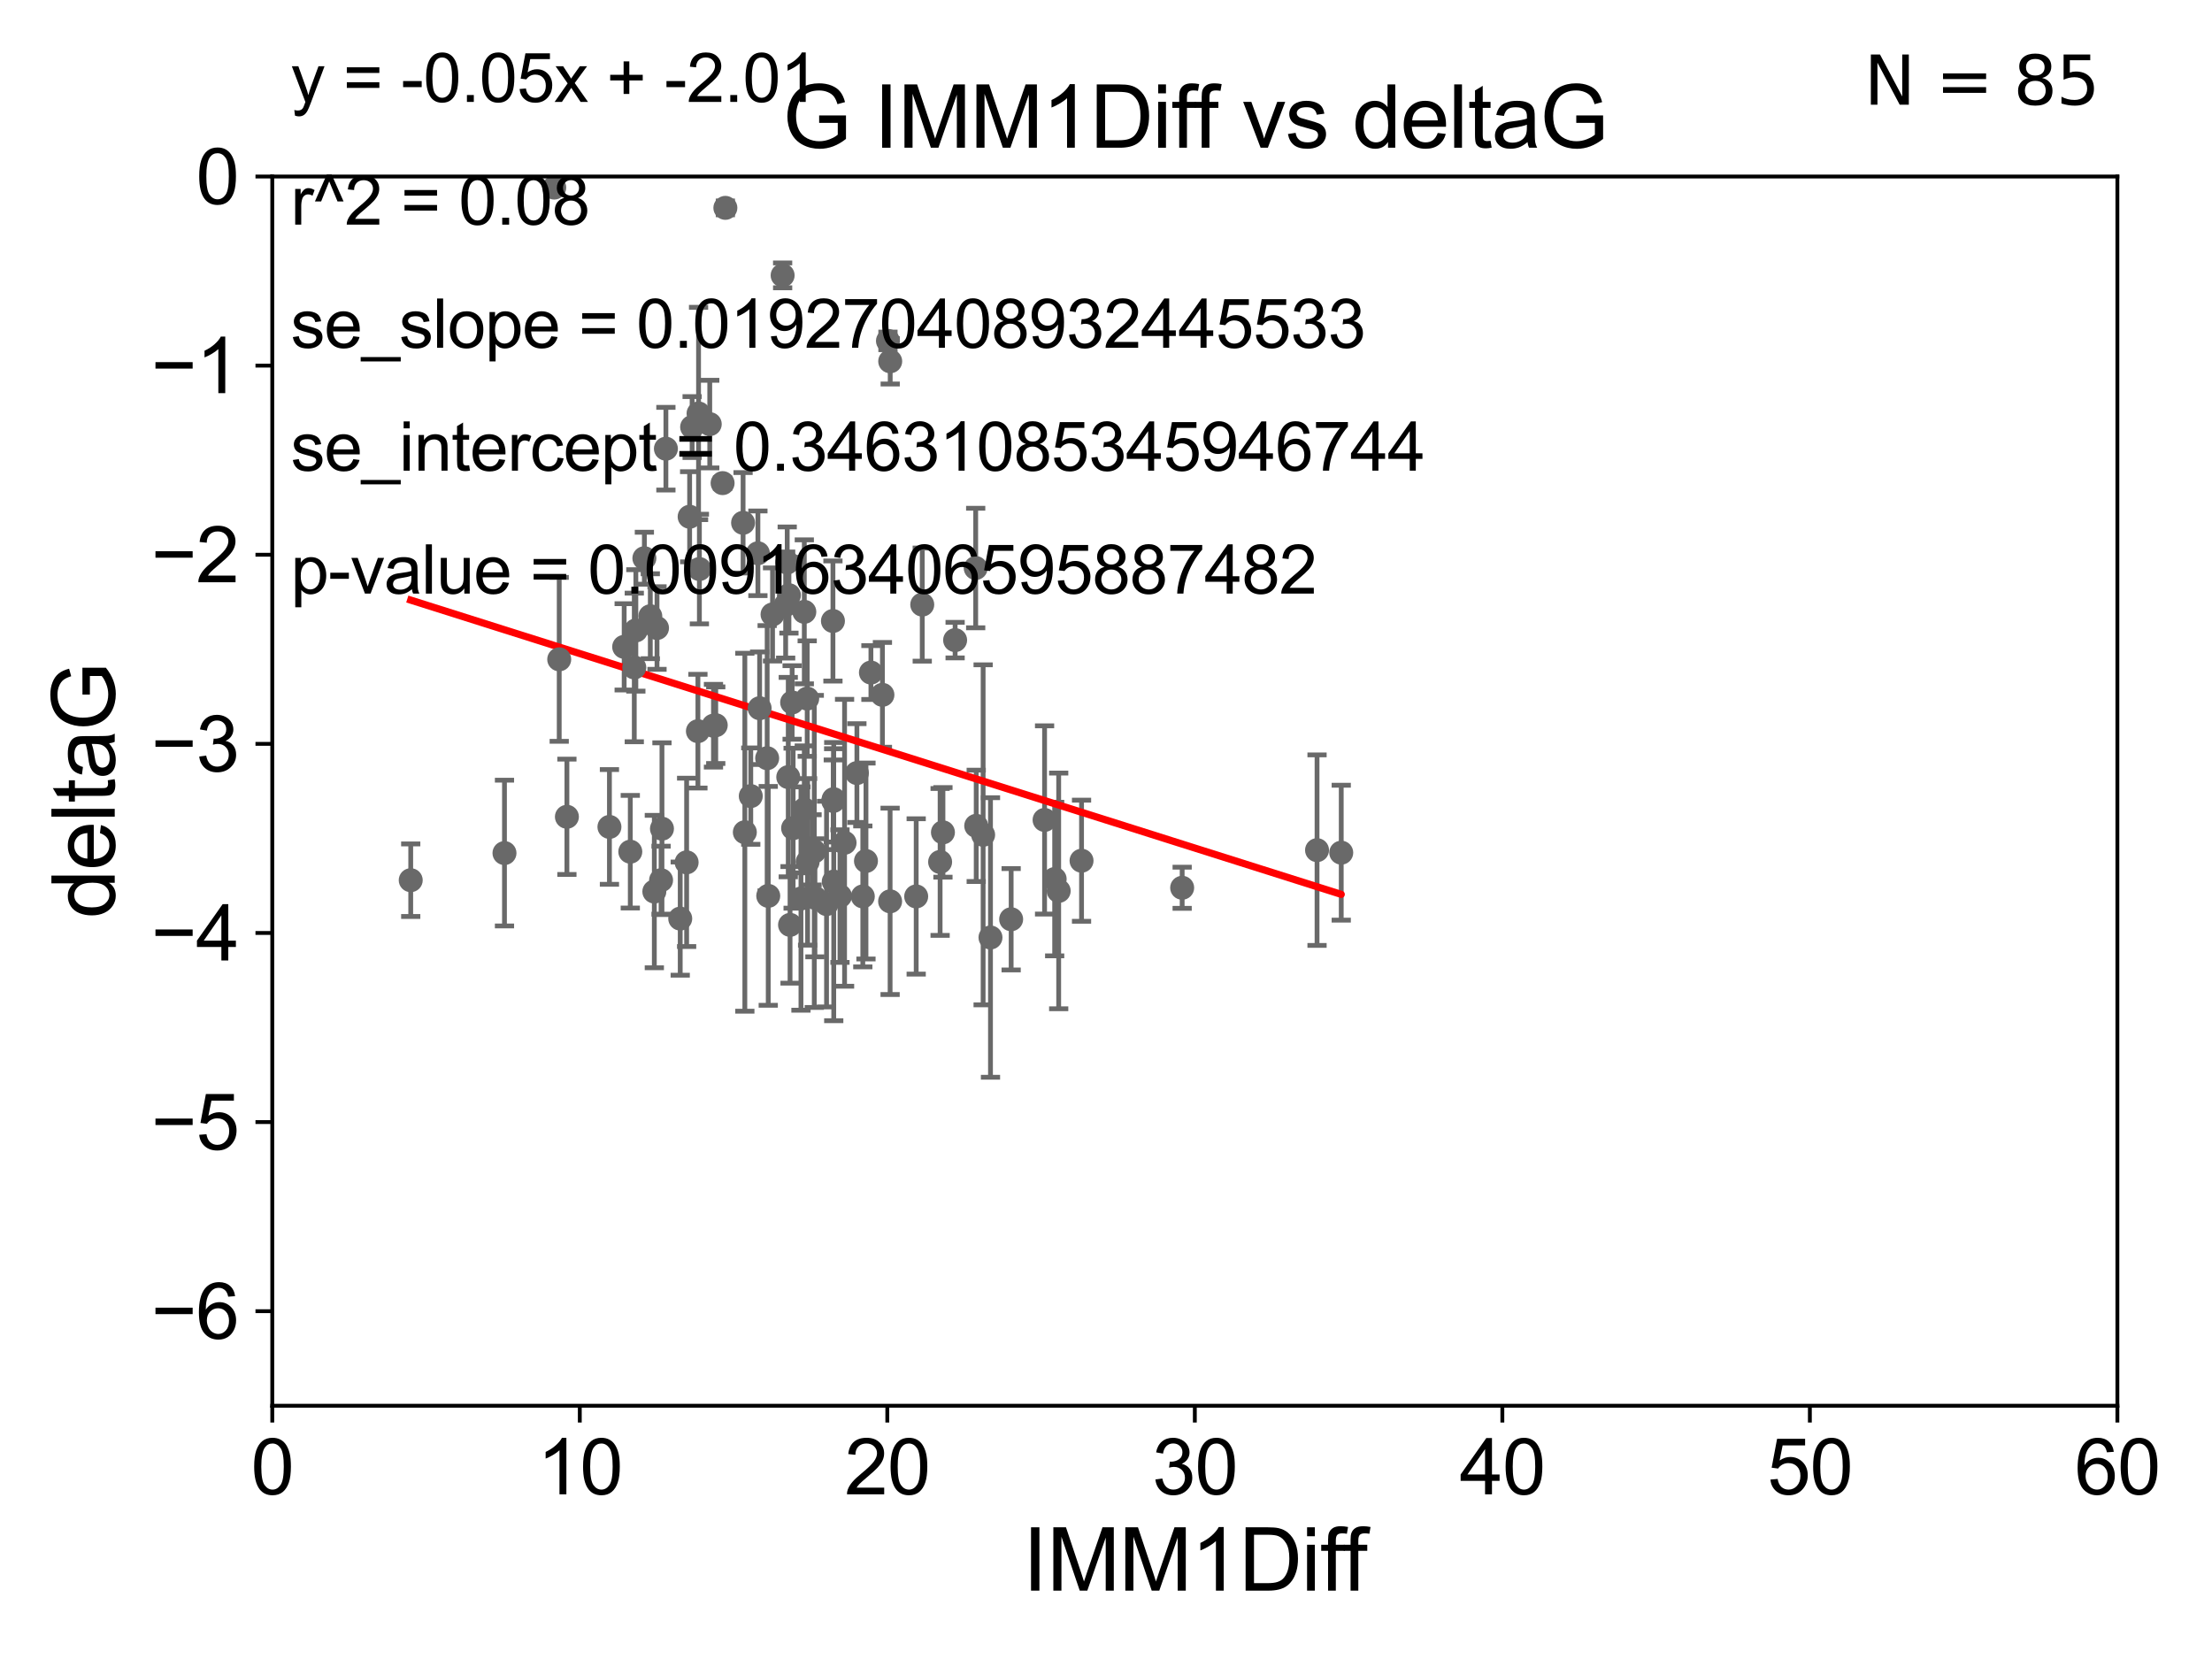 <?xml version="1.0" encoding="utf-8" standalone="no"?>
<!DOCTYPE svg PUBLIC "-//W3C//DTD SVG 1.1//EN"
  "http://www.w3.org/Graphics/SVG/1.1/DTD/svg11.dtd">
<svg xmlns:xlink="http://www.w3.org/1999/xlink" width="460.8pt" height="345.6pt" viewBox="0 0 460.8 345.6" xmlns="http://www.w3.org/2000/svg" version="1.1">
 <defs>
  <style type="text/css">*{stroke-linejoin: round; stroke-linecap: butt}</style>
 </defs>
 <g id="figure_1">
  <g id="patch_1">
   <path d="M 0 345.6 
L 460.8 345.6 
L 460.8 0 
L 0 0 
z
" style="fill: #ffffff"/>
  </g>
  <g id="axes_1">
   <g id="patch_2">
    <path d="M 56.72 292.84 
L 441.09 292.84 
L 441.09 36.775 
L 56.72 36.775 
z
" style="fill: #ffffff"/>
   </g>
   <g id="PathCollection_1">
    <defs>
     <path id="m44cf22fce9" d="M 0 1.118 
C 0.297 1.118 0.581 1 0.791 0.791 
C 1 0.581 1.118 0.297 1.118 0 
C 1.118 -0.297 1 -0.581 0.791 -0.791 
C 0.581 -1 0.297 -1.118 0 -1.118 
C -0.297 -1.118 -0.581 -1 -0.791 -0.791 
C -1 -0.581 -1.118 -0.297 -1.118 0 
C -1.118 0.297 -1 0.581 -0.791 0.791 
C -0.581 1 -0.297 1.118 0 1.118 
z
" style="stroke: #696969"/>
    </defs>
    <g clip-path="url(#p5283fc64ba)">
     <use xlink:href="#m44cf22fce9" x="85.561" y="183.361" style="fill: #696969; stroke: #696969"/>
     <use xlink:href="#m44cf22fce9" x="160.039" y="186.627" style="fill: #696969; stroke: #696969"/>
     <use xlink:href="#m44cf22fce9" x="105.093" y="177.712" style="fill: #696969; stroke: #696969"/>
     <use xlink:href="#m44cf22fce9" x="185.426" y="187.766" style="fill: #696969; stroke: #696969"/>
     <use xlink:href="#m44cf22fce9" x="137.713" y="183.361" style="fill: #696969; stroke: #696969"/>
     <use xlink:href="#m44cf22fce9" x="225.305" y="179.304" style="fill: #696969; stroke: #696969"/>
     <use xlink:href="#m44cf22fce9" x="141.704" y="191.362" style="fill: #696969; stroke: #696969"/>
     <use xlink:href="#m44cf22fce9" x="174.984" y="186.675" style="fill: #696969; stroke: #696969"/>
     <use xlink:href="#m44cf22fce9" x="164.581" y="192.668" style="fill: #696969; stroke: #696969"/>
     <use xlink:href="#m44cf22fce9" x="217.604" y="170.809" style="fill: #696969; stroke: #696969"/>
     <use xlink:href="#m44cf22fce9" x="196.432" y="173.397" style="fill: #696969; stroke: #696969"/>
     <use xlink:href="#m44cf22fce9" x="175.939" y="175.566" style="fill: #696969; stroke: #696969"/>
     <use xlink:href="#m44cf22fce9" x="190.859" y="186.743" style="fill: #696969; stroke: #696969"/>
     <use xlink:href="#m44cf22fce9" x="219.706" y="183.121" style="fill: #696969; stroke: #696969"/>
     <use xlink:href="#m44cf22fce9" x="165.221" y="172.527" style="fill: #696969; stroke: #696969"/>
     <use xlink:href="#m44cf22fce9" x="179.738" y="186.741" style="fill: #696969; stroke: #696969"/>
     <use xlink:href="#m44cf22fce9" x="220.545" y="185.595" style="fill: #696969; stroke: #696969"/>
     <use xlink:href="#m44cf22fce9" x="168.239" y="179.547" style="fill: #696969; stroke: #696969"/>
     <use xlink:href="#m44cf22fce9" x="156.4" y="165.842" style="fill: #696969; stroke: #696969"/>
     <use xlink:href="#m44cf22fce9" x="173.684" y="183.656" style="fill: #696969; stroke: #696969"/>
     <use xlink:href="#m44cf22fce9" x="169.629" y="177.365" style="fill: #696969; stroke: #696969"/>
     <use xlink:href="#m44cf22fce9" x="206.336" y="195.295" style="fill: #696969; stroke: #696969"/>
     <use xlink:href="#m44cf22fce9" x="149.103" y="151.072" style="fill: #696969; stroke: #696969"/>
     <use xlink:href="#m44cf22fce9" x="169.763" y="187.024" style="fill: #696969; stroke: #696969"/>
     <use xlink:href="#m44cf22fce9" x="134.235" y="116.288" style="fill: #696969; stroke: #696969"/>
     <use xlink:href="#m44cf22fce9" x="145.522" y="86.133" style="fill: #696969; stroke: #696969"/>
     <use xlink:href="#m44cf22fce9" x="166.855" y="187.184" style="fill: #696969; stroke: #696969"/>
     <use xlink:href="#m44cf22fce9" x="246.266" y="184.94" style="fill: #696969; stroke: #696969"/>
     <use xlink:href="#m44cf22fce9" x="195.843" y="179.561" style="fill: #696969; stroke: #696969"/>
     <use xlink:href="#m44cf22fce9" x="210.641" y="191.497" style="fill: #696969; stroke: #696969"/>
     <use xlink:href="#m44cf22fce9" x="145.695" y="118.544" style="fill: #696969; stroke: #696969"/>
     <use xlink:href="#m44cf22fce9" x="126.957" y="172.264" style="fill: #696969; stroke: #696969"/>
     <use xlink:href="#m44cf22fce9" x="145.388" y="152.317" style="fill: #696969; stroke: #696969"/>
     <use xlink:href="#m44cf22fce9" x="148.629" y="151.181" style="fill: #696969; stroke: #696969"/>
     <use xlink:href="#m44cf22fce9" x="163.037" y="57.363" style="fill: #696969; stroke: #696969"/>
     <use xlink:href="#m44cf22fce9" x="130.026" y="134.75" style="fill: #696969; stroke: #696969"/>
     <use xlink:href="#m44cf22fce9" x="172.185" y="188.337" style="fill: #696969; stroke: #696969"/>
     <use xlink:href="#m44cf22fce9" x="274.363" y="177.103" style="fill: #696969; stroke: #696969"/>
     <use xlink:href="#m44cf22fce9" x="167.547" y="168.607" style="fill: #696969; stroke: #696969"/>
     <use xlink:href="#m44cf22fce9" x="147.854" y="88.35" style="fill: #696969; stroke: #696969"/>
     <use xlink:href="#m44cf22fce9" x="169.167" y="177.035" style="fill: #696969; stroke: #696969"/>
     <use xlink:href="#m44cf22fce9" x="279.405" y="177.627" style="fill: #696969; stroke: #696969"/>
     <use xlink:href="#m44cf22fce9" x="131.301" y="177.423" style="fill: #696969; stroke: #696969"/>
     <use xlink:href="#m44cf22fce9" x="173.588" y="166.859" style="fill: #696969; stroke: #696969"/>
     <use xlink:href="#m44cf22fce9" x="136.868" y="130.831" style="fill: #696969; stroke: #696969"/>
     <use xlink:href="#m44cf22fce9" x="159.814" y="157.948" style="fill: #696969; stroke: #696969"/>
     <use xlink:href="#m44cf22fce9" x="115.458" y="39.074" style="fill: #696969; stroke: #696969"/>
     <use xlink:href="#m44cf22fce9" x="132.133" y="139.042" style="fill: #696969; stroke: #696969"/>
     <use xlink:href="#m44cf22fce9" x="157.886" y="115.259" style="fill: #696969; stroke: #696969"/>
     <use xlink:href="#m44cf22fce9" x="204.805" y="173.908" style="fill: #696969; stroke: #696969"/>
     <use xlink:href="#m44cf22fce9" x="173.517" y="129.363" style="fill: #696969; stroke: #696969"/>
     <use xlink:href="#m44cf22fce9" x="163.991" y="117.184" style="fill: #696969; stroke: #696969"/>
     <use xlink:href="#m44cf22fce9" x="168.155" y="145.529" style="fill: #696969; stroke: #696969"/>
     <use xlink:href="#m44cf22fce9" x="144.183" y="88.96" style="fill: #696969; stroke: #696969"/>
     <use xlink:href="#m44cf22fce9" x="160.936" y="127.998" style="fill: #696969; stroke: #696969"/>
     <use xlink:href="#m44cf22fce9" x="155.164" y="173.37" style="fill: #696969; stroke: #696969"/>
     <use xlink:href="#m44cf22fce9" x="181.429" y="140.106" style="fill: #696969; stroke: #696969"/>
     <use xlink:href="#m44cf22fce9" x="138.719" y="93.472" style="fill: #696969; stroke: #696969"/>
     <use xlink:href="#m44cf22fce9" x="150.532" y="100.642" style="fill: #696969; stroke: #696969"/>
     <use xlink:href="#m44cf22fce9" x="158.245" y="147.535" style="fill: #696969; stroke: #696969"/>
     <use xlink:href="#m44cf22fce9" x="203.364" y="172.036" style="fill: #696969; stroke: #696969"/>
     <use xlink:href="#m44cf22fce9" x="164.209" y="161.883" style="fill: #696969; stroke: #696969"/>
     <use xlink:href="#m44cf22fce9" x="192.121" y="125.95" style="fill: #696969; stroke: #696969"/>
     <use xlink:href="#m44cf22fce9" x="178.508" y="161.044" style="fill: #696969; stroke: #696969"/>
     <use xlink:href="#m44cf22fce9" x="163.665" y="126.034" style="fill: #696969; stroke: #696969"/>
     <use xlink:href="#m44cf22fce9" x="180.397" y="179.365" style="fill: #696969; stroke: #696969"/>
     <use xlink:href="#m44cf22fce9" x="116.496" y="137.356" style="fill: #696969; stroke: #696969"/>
     <use xlink:href="#m44cf22fce9" x="143.664" y="107.649" style="fill: #696969; stroke: #696969"/>
     <use xlink:href="#m44cf22fce9" x="165.016" y="146.332" style="fill: #696969; stroke: #696969"/>
     <use xlink:href="#m44cf22fce9" x="154.798" y="108.91" style="fill: #696969; stroke: #696969"/>
     <use xlink:href="#m44cf22fce9" x="135.471" y="128.37" style="fill: #696969; stroke: #696969"/>
     <use xlink:href="#m44cf22fce9" x="183.825" y="144.75" style="fill: #696969; stroke: #696969"/>
     <use xlink:href="#m44cf22fce9" x="137.899" y="172.629" style="fill: #696969; stroke: #696969"/>
     <use xlink:href="#m44cf22fce9" x="136.31" y="185.726" style="fill: #696969; stroke: #696969"/>
     <use xlink:href="#m44cf22fce9" x="143.037" y="179.642" style="fill: #696969; stroke: #696969"/>
     <use xlink:href="#m44cf22fce9" x="167.553" y="127.457" style="fill: #696969; stroke: #696969"/>
     <use xlink:href="#m44cf22fce9" x="173.665" y="166.478" style="fill: #696969; stroke: #696969"/>
     <use xlink:href="#m44cf22fce9" x="164.35" y="123.993" style="fill: #696969; stroke: #696969"/>
     <use xlink:href="#m44cf22fce9" x="185.446" y="75.265" style="fill: #696969; stroke: #696969"/>
     <use xlink:href="#m44cf22fce9" x="151.108" y="43.3" style="fill: #696969; stroke: #696969"/>
     <use xlink:href="#m44cf22fce9" x="184.978" y="71.012" style="fill: #696969; stroke: #696969"/>
     <use xlink:href="#m44cf22fce9" x="132.46" y="131.327" style="fill: #696969; stroke: #696969"/>
     <use xlink:href="#m44cf22fce9" x="203.255" y="118.329" style="fill: #696969; stroke: #696969"/>
     <use xlink:href="#m44cf22fce9" x="198.969" y="133.35" style="fill: #696969; stroke: #696969"/>
     <use xlink:href="#m44cf22fce9" x="118.097" y="170.152" style="fill: #696969; stroke: #696969"/>
    </g>
   </g>
   <g id="matplotlib.axis_1">
    <g id="xtick_1">
     <g id="line2d_1">
      <defs>
       <path id="mf4dbd2fc81" d="M 0 0 
L 0 3.5 
" style="stroke: #000000; stroke-width: 0.8"/>
      </defs>
      <g>
       <use xlink:href="#mf4dbd2fc81" x="56.72" y="292.84" style="stroke: #000000; stroke-width: 0.8"/>
      </g>
     </g>
     <g id="text_1">
      <!-- 0 -->
      <g transform="translate(52.271 311.293)scale(0.16 -0.16)">
       <defs>
        <path id="ArialMT-30" d="M 266 2259 
Q 266 3072 433 3567 
Q 600 4063 929 4331 
Q 1259 4600 1759 4600 
Q 2128 4600 2406 4451 
Q 2684 4303 2865 4023 
Q 3047 3744 3150 3342 
Q 3253 2941 3253 2259 
Q 3253 1453 3087 958 
Q 2922 463 2592 192 
Q 2263 -78 1759 -78 
Q 1097 -78 719 397 
Q 266 969 266 2259 
z
M 844 2259 
Q 844 1131 1108 757 
Q 1372 384 1759 384 
Q 2147 384 2411 759 
Q 2675 1134 2675 2259 
Q 2675 3391 2411 3762 
Q 2147 4134 1753 4134 
Q 1366 4134 1134 3806 
Q 844 3388 844 2259 
z
" transform="scale(0.016)"/>
       </defs>
       <use xlink:href="#ArialMT-30"/>
      </g>
     </g>
    </g>
    <g id="xtick_2">
     <g id="line2d_2">
      <g>
       <use xlink:href="#mf4dbd2fc81" x="120.782" y="292.84" style="stroke: #000000; stroke-width: 0.8"/>
      </g>
     </g>
     <g id="text_2">
      <!-- 10 -->
      <g transform="translate(111.884 311.293)scale(0.16 -0.16)">
       <defs>
        <path id="ArialMT-31" d="M 2384 0 
L 1822 0 
L 1822 3584 
Q 1619 3391 1289 3197 
Q 959 3003 697 2906 
L 697 3450 
Q 1169 3672 1522 3987 
Q 1875 4303 2022 4600 
L 2384 4600 
L 2384 0 
z
" transform="scale(0.016)"/>
       </defs>
       <use xlink:href="#ArialMT-31"/>
       <use xlink:href="#ArialMT-30" x="55.615"/>
      </g>
     </g>
    </g>
    <g id="xtick_3">
     <g id="line2d_3">
      <g>
       <use xlink:href="#mf4dbd2fc81" x="184.843" y="292.84" style="stroke: #000000; stroke-width: 0.8"/>
      </g>
     </g>
     <g id="text_3">
      <!-- 20 -->
      <g transform="translate(175.946 311.293)scale(0.16 -0.16)">
       <defs>
        <path id="ArialMT-32" d="M 3222 541 
L 3222 0 
L 194 0 
Q 188 203 259 391 
Q 375 700 629 1000 
Q 884 1300 1366 1694 
Q 2113 2306 2375 2664 
Q 2638 3022 2638 3341 
Q 2638 3675 2398 3904 
Q 2159 4134 1775 4134 
Q 1369 4134 1125 3890 
Q 881 3647 878 3216 
L 300 3275 
Q 359 3922 746 4261 
Q 1134 4600 1788 4600 
Q 2447 4600 2831 4234 
Q 3216 3869 3216 3328 
Q 3216 3053 3103 2787 
Q 2991 2522 2730 2228 
Q 2469 1934 1863 1422 
Q 1356 997 1212 845 
Q 1069 694 975 541 
L 3222 541 
z
" transform="scale(0.016)"/>
       </defs>
       <use xlink:href="#ArialMT-32"/>
       <use xlink:href="#ArialMT-30" x="55.615"/>
      </g>
     </g>
    </g>
    <g id="xtick_4">
     <g id="line2d_4">
      <g>
       <use xlink:href="#mf4dbd2fc81" x="248.905" y="292.84" style="stroke: #000000; stroke-width: 0.8"/>
      </g>
     </g>
     <g id="text_4">
      <!-- 30 -->
      <g transform="translate(240.007 311.293)scale(0.16 -0.16)">
       <defs>
        <path id="ArialMT-33" d="M 269 1209 
L 831 1284 
Q 928 806 1161 595 
Q 1394 384 1728 384 
Q 2125 384 2398 659 
Q 2672 934 2672 1341 
Q 2672 1728 2419 1979 
Q 2166 2231 1775 2231 
Q 1616 2231 1378 2169 
L 1441 2663 
Q 1497 2656 1531 2656 
Q 1891 2656 2178 2843 
Q 2466 3031 2466 3422 
Q 2466 3731 2256 3934 
Q 2047 4138 1716 4138 
Q 1388 4138 1169 3931 
Q 950 3725 888 3313 
L 325 3413 
Q 428 3978 793 4289 
Q 1159 4600 1703 4600 
Q 2078 4600 2393 4439 
Q 2709 4278 2876 4000 
Q 3044 3722 3044 3409 
Q 3044 3113 2884 2869 
Q 2725 2625 2413 2481 
Q 2819 2388 3044 2092 
Q 3269 1797 3269 1353 
Q 3269 753 2831 336 
Q 2394 -81 1725 -81 
Q 1122 -81 723 278 
Q 325 638 269 1209 
z
" transform="scale(0.016)"/>
       </defs>
       <use xlink:href="#ArialMT-33"/>
       <use xlink:href="#ArialMT-30" x="55.615"/>
      </g>
     </g>
    </g>
    <g id="xtick_5">
     <g id="line2d_5">
      <g>
       <use xlink:href="#mf4dbd2fc81" x="312.967" y="292.84" style="stroke: #000000; stroke-width: 0.8"/>
      </g>
     </g>
     <g id="text_5">
      <!-- 40 -->
      <g transform="translate(304.069 311.293)scale(0.16 -0.16)">
       <defs>
        <path id="ArialMT-34" d="M 2069 0 
L 2069 1097 
L 81 1097 
L 81 1613 
L 2172 4581 
L 2631 4581 
L 2631 1613 
L 3250 1613 
L 3250 1097 
L 2631 1097 
L 2631 0 
L 2069 0 
z
M 2069 1613 
L 2069 3678 
L 634 1613 
L 2069 1613 
z
" transform="scale(0.016)"/>
       </defs>
       <use xlink:href="#ArialMT-34"/>
       <use xlink:href="#ArialMT-30" x="55.615"/>
      </g>
     </g>
    </g>
    <g id="xtick_6">
     <g id="line2d_6">
      <g>
       <use xlink:href="#mf4dbd2fc81" x="377.028" y="292.84" style="stroke: #000000; stroke-width: 0.8"/>
      </g>
     </g>
     <g id="text_6">
      <!-- 50 -->
      <g transform="translate(368.131 311.293)scale(0.16 -0.16)">
       <defs>
        <path id="ArialMT-35" d="M 266 1200 
L 856 1250 
Q 922 819 1161 601 
Q 1400 384 1738 384 
Q 2144 384 2425 690 
Q 2706 997 2706 1503 
Q 2706 1984 2436 2262 
Q 2166 2541 1728 2541 
Q 1456 2541 1237 2417 
Q 1019 2294 894 2097 
L 366 2166 
L 809 4519 
L 3088 4519 
L 3088 3981 
L 1259 3981 
L 1013 2750 
Q 1425 3038 1878 3038 
Q 2478 3038 2890 2622 
Q 3303 2206 3303 1553 
Q 3303 931 2941 478 
Q 2500 -78 1738 -78 
Q 1113 -78 717 272 
Q 322 622 266 1200 
z
" transform="scale(0.016)"/>
       </defs>
       <use xlink:href="#ArialMT-35"/>
       <use xlink:href="#ArialMT-30" x="55.615"/>
      </g>
     </g>
    </g>
    <g id="xtick_7">
     <g id="line2d_7">
      <g>
       <use xlink:href="#mf4dbd2fc81" x="441.09" y="292.84" style="stroke: #000000; stroke-width: 0.8"/>
      </g>
     </g>
     <g id="text_7">
      <!-- 60 -->
      <g transform="translate(432.192 311.293)scale(0.16 -0.16)">
       <defs>
        <path id="ArialMT-36" d="M 3184 3459 
L 2625 3416 
Q 2550 3747 2413 3897 
Q 2184 4138 1850 4138 
Q 1581 4138 1378 3988 
Q 1113 3794 959 3422 
Q 806 3050 800 2363 
Q 1003 2672 1297 2822 
Q 1591 2972 1913 2972 
Q 2475 2972 2870 2558 
Q 3266 2144 3266 1488 
Q 3266 1056 3080 686 
Q 2894 316 2569 119 
Q 2244 -78 1831 -78 
Q 1128 -78 684 439 
Q 241 956 241 2144 
Q 241 3472 731 4075 
Q 1159 4600 1884 4600 
Q 2425 4600 2770 4297 
Q 3116 3994 3184 3459 
z
M 888 1484 
Q 888 1194 1011 928 
Q 1134 663 1356 523 
Q 1578 384 1822 384 
Q 2178 384 2434 671 
Q 2691 959 2691 1453 
Q 2691 1928 2437 2201 
Q 2184 2475 1800 2475 
Q 1419 2475 1153 2201 
Q 888 1928 888 1484 
z
" transform="scale(0.016)"/>
       </defs>
       <use xlink:href="#ArialMT-36"/>
       <use xlink:href="#ArialMT-30" x="55.615"/>
      </g>
     </g>
    </g>
    <g id="text_8">
     <!-- IMM1Diff -->
     <g transform="translate(213.064 331.357)scale(0.18 -0.18)">
      <defs>
       <path id="ArialMT-49" d="M 597 0 
L 597 4581 
L 1203 4581 
L 1203 0 
L 597 0 
z
" transform="scale(0.016)"/>
       <path id="ArialMT-4d" d="M 475 0 
L 475 4581 
L 1388 4581 
L 2472 1338 
Q 2622 884 2691 659 
Q 2769 909 2934 1394 
L 4031 4581 
L 4847 4581 
L 4847 0 
L 4263 0 
L 4263 3834 
L 2931 0 
L 2384 0 
L 1059 3900 
L 1059 0 
L 475 0 
z
" transform="scale(0.016)"/>
       <path id="ArialMT-44" d="M 494 0 
L 494 4581 
L 2072 4581 
Q 2606 4581 2888 4516 
Q 3281 4425 3559 4188 
Q 3922 3881 4101 3404 
Q 4281 2928 4281 2316 
Q 4281 1794 4159 1391 
Q 4038 988 3847 723 
Q 3656 459 3429 307 
Q 3203 156 2883 78 
Q 2563 0 2147 0 
L 494 0 
z
M 1100 541 
L 2078 541 
Q 2531 541 2789 625 
Q 3047 709 3200 863 
Q 3416 1078 3536 1442 
Q 3656 1806 3656 2325 
Q 3656 3044 3420 3430 
Q 3184 3816 2847 3947 
Q 2603 4041 2063 4041 
L 1100 4041 
L 1100 541 
z
" transform="scale(0.016)"/>
       <path id="ArialMT-69" d="M 425 3934 
L 425 4581 
L 988 4581 
L 988 3934 
L 425 3934 
z
M 425 0 
L 425 3319 
L 988 3319 
L 988 0 
L 425 0 
z
" transform="scale(0.016)"/>
       <path id="ArialMT-66" d="M 556 0 
L 556 2881 
L 59 2881 
L 59 3319 
L 556 3319 
L 556 3672 
Q 556 4006 616 4169 
Q 697 4388 901 4523 
Q 1106 4659 1475 4659 
Q 1713 4659 2000 4603 
L 1916 4113 
Q 1741 4144 1584 4144 
Q 1328 4144 1222 4034 
Q 1116 3925 1116 3625 
L 1116 3319 
L 1763 3319 
L 1763 2881 
L 1116 2881 
L 1116 0 
L 556 0 
z
" transform="scale(0.016)"/>
      </defs>
      <use xlink:href="#ArialMT-49"/>
      <use xlink:href="#ArialMT-4d" x="27.783"/>
      <use xlink:href="#ArialMT-4d" x="111.084"/>
      <use xlink:href="#ArialMT-31" x="194.385"/>
      <use xlink:href="#ArialMT-44" x="250"/>
      <use xlink:href="#ArialMT-69" x="322.217"/>
      <use xlink:href="#ArialMT-66" x="344.434"/>
      <use xlink:href="#ArialMT-66" x="370.467"/>
     </g>
    </g>
   </g>
   <g id="matplotlib.axis_2">
    <g id="ytick_1">
     <g id="line2d_8">
      <defs>
       <path id="mf92f4c86b2" d="M 0 0 
L -3.5 0 
" style="stroke: #000000; stroke-width: 0.8"/>
      </defs>
      <g>
       <use xlink:href="#mf92f4c86b2" x="56.72" y="273.143" style="stroke: #000000; stroke-width: 0.8"/>
      </g>
     </g>
     <g id="text_9">
      <!-- −6 -->
      <g transform="translate(31.477 278.869)scale(0.16 -0.16)">
       <defs>
        <path id="ArialMT-2212" d="M 3381 1997 
L 356 1997 
L 356 2522 
L 3381 2522 
L 3381 1997 
z
" transform="scale(0.016)"/>
       </defs>
       <use xlink:href="#ArialMT-2212"/>
       <use xlink:href="#ArialMT-36" x="58.398"/>
      </g>
     </g>
    </g>
    <g id="ytick_2">
     <g id="line2d_9">
      <g>
       <use xlink:href="#mf92f4c86b2" x="56.72" y="233.748" style="stroke: #000000; stroke-width: 0.8"/>
      </g>
     </g>
     <g id="text_10">
      <!-- −5 -->
      <g transform="translate(31.477 239.474)scale(0.16 -0.16)">
       <use xlink:href="#ArialMT-2212"/>
       <use xlink:href="#ArialMT-35" x="58.398"/>
      </g>
     </g>
    </g>
    <g id="ytick_3">
     <g id="line2d_10">
      <g>
       <use xlink:href="#mf92f4c86b2" x="56.72" y="194.353" style="stroke: #000000; stroke-width: 0.8"/>
      </g>
     </g>
     <g id="text_11">
      <!-- −4 -->
      <g transform="translate(31.477 200.08)scale(0.16 -0.16)">
       <use xlink:href="#ArialMT-2212"/>
       <use xlink:href="#ArialMT-34" x="58.398"/>
      </g>
     </g>
    </g>
    <g id="ytick_4">
     <g id="line2d_11">
      <g>
       <use xlink:href="#mf92f4c86b2" x="56.72" y="154.959" style="stroke: #000000; stroke-width: 0.8"/>
      </g>
     </g>
     <g id="text_12">
      <!-- −3 -->
      <g transform="translate(31.477 160.685)scale(0.16 -0.16)">
       <use xlink:href="#ArialMT-2212"/>
       <use xlink:href="#ArialMT-33" x="58.398"/>
      </g>
     </g>
    </g>
    <g id="ytick_5">
     <g id="line2d_12">
      <g>
       <use xlink:href="#mf92f4c86b2" x="56.72" y="115.564" style="stroke: #000000; stroke-width: 0.8"/>
      </g>
     </g>
     <g id="text_13">
      <!-- −2 -->
      <g transform="translate(31.477 121.29)scale(0.16 -0.16)">
       <use xlink:href="#ArialMT-2212"/>
       <use xlink:href="#ArialMT-32" x="58.398"/>
      </g>
     </g>
    </g>
    <g id="ytick_6">
     <g id="line2d_13">
      <g>
       <use xlink:href="#mf92f4c86b2" x="56.72" y="76.17" style="stroke: #000000; stroke-width: 0.8"/>
      </g>
     </g>
     <g id="text_14">
      <!-- −1 -->
      <g transform="translate(31.477 81.896)scale(0.16 -0.16)">
       <use xlink:href="#ArialMT-2212"/>
       <use xlink:href="#ArialMT-31" x="58.398"/>
      </g>
     </g>
    </g>
    <g id="ytick_7">
     <g id="line2d_14">
      <g>
       <use xlink:href="#mf92f4c86b2" x="56.72" y="36.775" style="stroke: #000000; stroke-width: 0.8"/>
      </g>
     </g>
     <g id="text_15">
      <!-- 0 -->
      <g transform="translate(40.822 42.501)scale(0.16 -0.16)">
       <use xlink:href="#ArialMT-30"/>
      </g>
     </g>
    </g>
    <g id="text_16">
     <!-- deltaG -->
     <g transform="translate(23.9 191.322)rotate(-90)scale(0.18 -0.18)">
      <defs>
       <path id="ArialMT-64" d="M 2575 0 
L 2575 419 
Q 2259 -75 1647 -75 
Q 1250 -75 917 144 
Q 584 363 401 755 
Q 219 1147 219 1656 
Q 219 2153 384 2558 
Q 550 2963 881 3178 
Q 1213 3394 1622 3394 
Q 1922 3394 2156 3267 
Q 2391 3141 2538 2938 
L 2538 4581 
L 3097 4581 
L 3097 0 
L 2575 0 
z
M 797 1656 
Q 797 1019 1065 703 
Q 1334 388 1700 388 
Q 2069 388 2326 689 
Q 2584 991 2584 1609 
Q 2584 2291 2321 2609 
Q 2059 2928 1675 2928 
Q 1300 2928 1048 2622 
Q 797 2316 797 1656 
z
" transform="scale(0.016)"/>
       <path id="ArialMT-65" d="M 2694 1069 
L 3275 997 
Q 3138 488 2766 206 
Q 2394 -75 1816 -75 
Q 1088 -75 661 373 
Q 234 822 234 1631 
Q 234 2469 665 2931 
Q 1097 3394 1784 3394 
Q 2450 3394 2872 2941 
Q 3294 2488 3294 1666 
Q 3294 1616 3291 1516 
L 816 1516 
Q 847 969 1125 678 
Q 1403 388 1819 388 
Q 2128 388 2347 550 
Q 2566 713 2694 1069 
z
M 847 1978 
L 2700 1978 
Q 2663 2397 2488 2606 
Q 2219 2931 1791 2931 
Q 1403 2931 1139 2672 
Q 875 2413 847 1978 
z
" transform="scale(0.016)"/>
       <path id="ArialMT-6c" d="M 409 0 
L 409 4581 
L 972 4581 
L 972 0 
L 409 0 
z
" transform="scale(0.016)"/>
       <path id="ArialMT-74" d="M 1650 503 
L 1731 6 
Q 1494 -44 1306 -44 
Q 1000 -44 831 53 
Q 663 150 594 308 
Q 525 466 525 972 
L 525 2881 
L 113 2881 
L 113 3319 
L 525 3319 
L 525 4141 
L 1084 4478 
L 1084 3319 
L 1650 3319 
L 1650 2881 
L 1084 2881 
L 1084 941 
Q 1084 700 1114 631 
Q 1144 563 1211 522 
Q 1278 481 1403 481 
Q 1497 481 1650 503 
z
" transform="scale(0.016)"/>
       <path id="ArialMT-61" d="M 2588 409 
Q 2275 144 1986 34 
Q 1697 -75 1366 -75 
Q 819 -75 525 192 
Q 231 459 231 875 
Q 231 1119 342 1320 
Q 453 1522 633 1644 
Q 813 1766 1038 1828 
Q 1203 1872 1538 1913 
Q 2219 1994 2541 2106 
Q 2544 2222 2544 2253 
Q 2544 2597 2384 2738 
Q 2169 2928 1744 2928 
Q 1347 2928 1158 2789 
Q 969 2650 878 2297 
L 328 2372 
Q 403 2725 575 2942 
Q 747 3159 1072 3276 
Q 1397 3394 1825 3394 
Q 2250 3394 2515 3294 
Q 2781 3194 2906 3042 
Q 3031 2891 3081 2659 
Q 3109 2516 3109 2141 
L 3109 1391 
Q 3109 606 3145 398 
Q 3181 191 3288 0 
L 2700 0 
Q 2613 175 2588 409 
z
M 2541 1666 
Q 2234 1541 1622 1453 
Q 1275 1403 1131 1340 
Q 988 1278 909 1158 
Q 831 1038 831 891 
Q 831 666 1001 516 
Q 1172 366 1500 366 
Q 1825 366 2078 508 
Q 2331 650 2450 897 
Q 2541 1088 2541 1459 
L 2541 1666 
z
" transform="scale(0.016)"/>
       <path id="ArialMT-47" d="M 2638 1797 
L 2638 2334 
L 4578 2338 
L 4578 638 
Q 4131 281 3656 101 
Q 3181 -78 2681 -78 
Q 2006 -78 1454 211 
Q 903 500 622 1047 
Q 341 1594 341 2269 
Q 341 2938 620 3517 
Q 900 4097 1425 4378 
Q 1950 4659 2634 4659 
Q 3131 4659 3532 4498 
Q 3934 4338 4162 4050 
Q 4391 3763 4509 3300 
L 3963 3150 
Q 3859 3500 3706 3700 
Q 3553 3900 3268 4020 
Q 2984 4141 2638 4141 
Q 2222 4141 1919 4014 
Q 1616 3888 1430 3681 
Q 1244 3475 1141 3228 
Q 966 2803 966 2306 
Q 966 1694 1177 1281 
Q 1388 869 1791 669 
Q 2194 469 2647 469 
Q 3041 469 3416 620 
Q 3791 772 3984 944 
L 3984 1797 
L 2638 1797 
z
" transform="scale(0.016)"/>
      </defs>
      <use xlink:href="#ArialMT-64"/>
      <use xlink:href="#ArialMT-65" x="55.615"/>
      <use xlink:href="#ArialMT-6c" x="111.23"/>
      <use xlink:href="#ArialMT-74" x="133.447"/>
      <use xlink:href="#ArialMT-61" x="161.23"/>
      <use xlink:href="#ArialMT-47" x="216.846"/>
     </g>
    </g>
   </g>
   <g id="LineCollection_1">
    <path d="M 85.561 190.918 
L 85.561 175.804 
" clip-path="url(#p5283fc64ba)" style="fill: none; stroke: #696969"/>
    <path d="M 160.039 209.422 
L 160.039 163.832 
" clip-path="url(#p5283fc64ba)" style="fill: none; stroke: #696969"/>
    <path d="M 105.093 192.894 
L 105.093 162.53 
" clip-path="url(#p5283fc64ba)" style="fill: none; stroke: #696969"/>
    <path d="M 185.426 207.177 
L 185.426 168.355 
" clip-path="url(#p5283fc64ba)" style="fill: none; stroke: #696969"/>
    <path d="M 137.713 190.447 
L 137.713 176.274 
" clip-path="url(#p5283fc64ba)" style="fill: none; stroke: #696969"/>
    <path d="M 225.305 191.921 
L 225.305 166.688 
" clip-path="url(#p5283fc64ba)" style="fill: none; stroke: #696969"/>
    <path d="M 141.704 203.155 
L 141.704 179.569 
" clip-path="url(#p5283fc64ba)" style="fill: none; stroke: #696969"/>
    <path d="M 174.984 200.482 
L 174.984 172.868 
" clip-path="url(#p5283fc64ba)" style="fill: none; stroke: #696969"/>
    <path d="M 164.581 204.811 
L 164.581 180.525 
" clip-path="url(#p5283fc64ba)" style="fill: none; stroke: #696969"/>
    <path d="M 217.604 190.416 
L 217.604 151.203 
" clip-path="url(#p5283fc64ba)" style="fill: none; stroke: #696969"/>
    <path d="M 196.432 182.729 
L 196.432 164.065 
" clip-path="url(#p5283fc64ba)" style="fill: none; stroke: #696969"/>
    <path d="M 175.939 205.447 
L 175.939 145.685 
" clip-path="url(#p5283fc64ba)" style="fill: none; stroke: #696969"/>
    <path d="M 190.859 202.923 
L 190.859 170.563 
" clip-path="url(#p5283fc64ba)" style="fill: none; stroke: #696969"/>
    <path d="M 219.706 199.12 
L 219.706 167.123 
" clip-path="url(#p5283fc64ba)" style="fill: none; stroke: #696969"/>
    <path d="M 165.221 189.186 
L 165.221 155.867 
" clip-path="url(#p5283fc64ba)" style="fill: none; stroke: #696969"/>
    <path d="M 179.738 201.422 
L 179.738 172.061 
" clip-path="url(#p5283fc64ba)" style="fill: none; stroke: #696969"/>
    <path d="M 220.545 210.144 
L 220.545 161.047 
" clip-path="url(#p5283fc64ba)" style="fill: none; stroke: #696969"/>
    <path d="M 168.239 196.891 
L 168.239 162.203 
" clip-path="url(#p5283fc64ba)" style="fill: none; stroke: #696969"/>
    <path d="M 156.4 175.881 
L 156.4 155.804 
" clip-path="url(#p5283fc64ba)" style="fill: none; stroke: #696969"/>
    <path d="M 173.684 212.633 
L 173.684 154.679 
" clip-path="url(#p5283fc64ba)" style="fill: none; stroke: #696969"/>
    <path d="M 169.629 209.872 
L 169.629 144.859 
" clip-path="url(#p5283fc64ba)" style="fill: none; stroke: #696969"/>
    <path d="M 206.336 224.411 
L 206.336 166.18 
" clip-path="url(#p5283fc64ba)" style="fill: none; stroke: #696969"/>
    <path d="M 149.103 159.052 
L 149.103 143.092 
" clip-path="url(#p5283fc64ba)" style="fill: none; stroke: #696969"/>
    <path d="M 169.763 199.324 
L 169.763 174.725 
" clip-path="url(#p5283fc64ba)" style="fill: none; stroke: #696969"/>
    <path d="M 134.235 121.701 
L 134.235 110.875 
" clip-path="url(#p5283fc64ba)" style="fill: none; stroke: #696969"/>
    <path d="M 145.522 108.244 
L 145.522 64.022 
" clip-path="url(#p5283fc64ba)" style="fill: none; stroke: #696969"/>
    <path d="M 166.855 210.444 
L 166.855 163.924 
" clip-path="url(#p5283fc64ba)" style="fill: none; stroke: #696969"/>
    <path d="M 246.266 189.225 
L 246.266 180.655 
" clip-path="url(#p5283fc64ba)" style="fill: none; stroke: #696969"/>
    <path d="M 195.843 194.86 
L 195.843 164.263 
" clip-path="url(#p5283fc64ba)" style="fill: none; stroke: #696969"/>
    <path d="M 210.641 202.055 
L 210.641 180.939 
" clip-path="url(#p5283fc64ba)" style="fill: none; stroke: #696969"/>
    <path d="M 145.695 129.964 
L 145.695 107.124 
" clip-path="url(#p5283fc64ba)" style="fill: none; stroke: #696969"/>
    <path d="M 126.957 184.214 
L 126.957 160.315 
" clip-path="url(#p5283fc64ba)" style="fill: none; stroke: #696969"/>
    <path d="M 145.388 164.165 
L 145.388 140.47 
" clip-path="url(#p5283fc64ba)" style="fill: none; stroke: #696969"/>
    <path d="M 148.629 159.797 
L 148.629 142.564 
" clip-path="url(#p5283fc64ba)" style="fill: none; stroke: #696969"/>
    <path d="M 163.037 59.954 
L 163.037 54.772 
" clip-path="url(#p5283fc64ba)" style="fill: none; stroke: #696969"/>
    <path d="M 130.026 143.736 
L 130.026 125.764 
" clip-path="url(#p5283fc64ba)" style="fill: none; stroke: #696969"/>
    <path d="M 172.185 209.758 
L 172.185 166.916 
" clip-path="url(#p5283fc64ba)" style="fill: none; stroke: #696969"/>
    <path d="M 274.363 196.949 
L 274.363 157.257 
" clip-path="url(#p5283fc64ba)" style="fill: none; stroke: #696969"/>
    <path d="M 167.547 181.833 
L 167.547 155.381 
" clip-path="url(#p5283fc64ba)" style="fill: none; stroke: #696969"/>
    <path d="M 147.854 97.477 
L 147.854 79.222 
" clip-path="url(#p5283fc64ba)" style="fill: none; stroke: #696969"/>
    <path d="M 169.167 184.347 
L 169.167 169.723 
" clip-path="url(#p5283fc64ba)" style="fill: none; stroke: #696969"/>
    <path d="M 279.405 191.679 
L 279.405 163.576 
" clip-path="url(#p5283fc64ba)" style="fill: none; stroke: #696969"/>
    <path d="M 131.301 189.152 
L 131.301 165.694 
" clip-path="url(#p5283fc64ba)" style="fill: none; stroke: #696969"/>
    <path d="M 173.588 175.403 
L 173.588 158.316 
" clip-path="url(#p5283fc64ba)" style="fill: none; stroke: #696969"/>
    <path d="M 136.868 139.431 
L 136.868 122.23 
" clip-path="url(#p5283fc64ba)" style="fill: none; stroke: #696969"/>
    <path d="M 159.814 185.574 
L 159.814 130.321 
" clip-path="url(#p5283fc64ba)" style="fill: none; stroke: #696969"/>
    <path d="M 115.458 39.661 
L 115.458 38.486 
" clip-path="url(#p5283fc64ba)" style="fill: none; stroke: #696969"/>
    <path d="M 132.133 154.523 
L 132.133 123.56 
" clip-path="url(#p5283fc64ba)" style="fill: none; stroke: #696969"/>
    <path d="M 157.886 124.077 
L 157.886 106.441 
" clip-path="url(#p5283fc64ba)" style="fill: none; stroke: #696969"/>
    <path d="M 204.805 209.327 
L 204.805 138.489 
" clip-path="url(#p5283fc64ba)" style="fill: none; stroke: #696969"/>
    <path d="M 173.517 141.877 
L 173.517 116.849 
" clip-path="url(#p5283fc64ba)" style="fill: none; stroke: #696969"/>
    <path d="M 163.991 124.591 
L 163.991 109.776 
" clip-path="url(#p5283fc64ba)" style="fill: none; stroke: #696969"/>
    <path d="M 168.155 157.557 
L 168.155 133.501 
" clip-path="url(#p5283fc64ba)" style="fill: none; stroke: #696969"/>
    <path d="M 144.183 95.306 
L 144.183 82.614 
" clip-path="url(#p5283fc64ba)" style="fill: none; stroke: #696969"/>
    <path d="M 160.936 137.698 
L 160.936 118.299 
" clip-path="url(#p5283fc64ba)" style="fill: none; stroke: #696969"/>
    <path d="M 155.164 210.653 
L 155.164 136.087 
" clip-path="url(#p5283fc64ba)" style="fill: none; stroke: #696969"/>
    <path d="M 181.429 145.711 
L 181.429 134.502 
" clip-path="url(#p5283fc64ba)" style="fill: none; stroke: #696969"/>
    <path d="M 138.719 102.084 
L 138.719 84.861 
" clip-path="url(#p5283fc64ba)" style="fill: none; stroke: #696969"/>
    <path d="M 150.532 101.753 
L 150.532 99.531 
" clip-path="url(#p5283fc64ba)" style="fill: none; stroke: #696969"/>
    <path d="M 158.245 159.258 
L 158.245 135.813 
" clip-path="url(#p5283fc64ba)" style="fill: none; stroke: #696969"/>
    <path d="M 203.364 183.631 
L 203.364 160.441 
" clip-path="url(#p5283fc64ba)" style="fill: none; stroke: #696969"/>
    <path d="M 164.209 182.651 
L 164.209 141.115 
" clip-path="url(#p5283fc64ba)" style="fill: none; stroke: #696969"/>
    <path d="M 192.121 137.731 
L 192.121 114.168 
" clip-path="url(#p5283fc64ba)" style="fill: none; stroke: #696969"/>
    <path d="M 178.508 171.332 
L 178.508 150.755 
" clip-path="url(#p5283fc64ba)" style="fill: none; stroke: #696969"/>
    <path d="M 163.665 137.084 
L 163.665 114.984 
" clip-path="url(#p5283fc64ba)" style="fill: none; stroke: #696969"/>
    <path d="M 180.397 199.772 
L 180.397 158.959 
" clip-path="url(#p5283fc64ba)" style="fill: none; stroke: #696969"/>
    <path d="M 116.496 154.429 
L 116.496 120.283 
" clip-path="url(#p5283fc64ba)" style="fill: none; stroke: #696969"/>
    <path d="M 143.664 117.039 
L 143.664 98.26 
" clip-path="url(#p5283fc64ba)" style="fill: none; stroke: #696969"/>
    <path d="M 165.016 153.992 
L 165.016 138.673 
" clip-path="url(#p5283fc64ba)" style="fill: none; stroke: #696969"/>
    <path d="M 154.798 119.373 
L 154.798 98.446 
" clip-path="url(#p5283fc64ba)" style="fill: none; stroke: #696969"/>
    <path d="M 135.471 137.214 
L 135.471 119.526 
" clip-path="url(#p5283fc64ba)" style="fill: none; stroke: #696969"/>
    <path d="M 183.825 155.666 
L 183.825 133.834 
" clip-path="url(#p5283fc64ba)" style="fill: none; stroke: #696969"/>
    <path d="M 137.899 190.515 
L 137.899 154.744 
" clip-path="url(#p5283fc64ba)" style="fill: none; stroke: #696969"/>
    <path d="M 136.31 201.602 
L 136.31 169.849 
" clip-path="url(#p5283fc64ba)" style="fill: none; stroke: #696969"/>
    <path d="M 143.037 197.176 
L 143.037 162.108 
" clip-path="url(#p5283fc64ba)" style="fill: none; stroke: #696969"/>
    <path d="M 167.553 142.455 
L 167.553 112.459 
" clip-path="url(#p5283fc64ba)" style="fill: none; stroke: #696969"/>
    <path d="M 173.665 176.985 
L 173.665 155.97 
" clip-path="url(#p5283fc64ba)" style="fill: none; stroke: #696969"/>
    <path d="M 164.35 131.889 
L 164.35 116.097 
" clip-path="url(#p5283fc64ba)" style="fill: none; stroke: #696969"/>
    <path d="M 185.446 79.995 
L 185.446 70.535 
" clip-path="url(#p5283fc64ba)" style="fill: none; stroke: #696969"/>
    <path d="M 151.108 44.74 
L 151.108 41.86 
" clip-path="url(#p5283fc64ba)" style="fill: none; stroke: #696969"/>
    <path d="M 184.978 72.852 
L 184.978 69.172 
" clip-path="url(#p5283fc64ba)" style="fill: none; stroke: #696969"/>
    <path d="M 132.46 143.977 
L 132.46 118.677 
" clip-path="url(#p5283fc64ba)" style="fill: none; stroke: #696969"/>
    <path d="M 203.255 130.781 
L 203.255 105.878 
" clip-path="url(#p5283fc64ba)" style="fill: none; stroke: #696969"/>
    <path d="M 198.969 137.057 
L 198.969 129.643 
" clip-path="url(#p5283fc64ba)" style="fill: none; stroke: #696969"/>
    <path d="M 118.097 182.166 
L 118.097 158.137 
" clip-path="url(#p5283fc64ba)" style="fill: none; stroke: #696969"/>
   </g>
   <g id="line2d_15">
    <defs>
     <path id="mc4df873968" d="M 2 0 
L -2 -0 
" style="stroke: #696969"/>
    </defs>
    <g clip-path="url(#p5283fc64ba)">
     <use xlink:href="#mc4df873968" x="85.561" y="190.918" style="fill: #696969; stroke: #696969"/>
     <use xlink:href="#mc4df873968" x="160.039" y="209.422" style="fill: #696969; stroke: #696969"/>
     <use xlink:href="#mc4df873968" x="105.093" y="192.894" style="fill: #696969; stroke: #696969"/>
     <use xlink:href="#mc4df873968" x="185.426" y="207.177" style="fill: #696969; stroke: #696969"/>
     <use xlink:href="#mc4df873968" x="137.713" y="190.447" style="fill: #696969; stroke: #696969"/>
     <use xlink:href="#mc4df873968" x="225.305" y="191.921" style="fill: #696969; stroke: #696969"/>
     <use xlink:href="#mc4df873968" x="141.704" y="203.155" style="fill: #696969; stroke: #696969"/>
     <use xlink:href="#mc4df873968" x="174.984" y="200.482" style="fill: #696969; stroke: #696969"/>
     <use xlink:href="#mc4df873968" x="164.581" y="204.811" style="fill: #696969; stroke: #696969"/>
     <use xlink:href="#mc4df873968" x="217.604" y="190.416" style="fill: #696969; stroke: #696969"/>
     <use xlink:href="#mc4df873968" x="196.432" y="182.729" style="fill: #696969; stroke: #696969"/>
     <use xlink:href="#mc4df873968" x="175.939" y="205.447" style="fill: #696969; stroke: #696969"/>
     <use xlink:href="#mc4df873968" x="190.859" y="202.923" style="fill: #696969; stroke: #696969"/>
     <use xlink:href="#mc4df873968" x="219.706" y="199.12" style="fill: #696969; stroke: #696969"/>
     <use xlink:href="#mc4df873968" x="165.221" y="189.186" style="fill: #696969; stroke: #696969"/>
     <use xlink:href="#mc4df873968" x="179.738" y="201.422" style="fill: #696969; stroke: #696969"/>
     <use xlink:href="#mc4df873968" x="220.545" y="210.144" style="fill: #696969; stroke: #696969"/>
     <use xlink:href="#mc4df873968" x="168.239" y="196.891" style="fill: #696969; stroke: #696969"/>
     <use xlink:href="#mc4df873968" x="156.4" y="175.881" style="fill: #696969; stroke: #696969"/>
     <use xlink:href="#mc4df873968" x="173.684" y="212.633" style="fill: #696969; stroke: #696969"/>
     <use xlink:href="#mc4df873968" x="169.629" y="209.872" style="fill: #696969; stroke: #696969"/>
     <use xlink:href="#mc4df873968" x="206.336" y="224.411" style="fill: #696969; stroke: #696969"/>
     <use xlink:href="#mc4df873968" x="149.103" y="159.052" style="fill: #696969; stroke: #696969"/>
     <use xlink:href="#mc4df873968" x="169.763" y="199.324" style="fill: #696969; stroke: #696969"/>
     <use xlink:href="#mc4df873968" x="134.235" y="121.701" style="fill: #696969; stroke: #696969"/>
     <use xlink:href="#mc4df873968" x="145.522" y="108.244" style="fill: #696969; stroke: #696969"/>
     <use xlink:href="#mc4df873968" x="166.855" y="210.444" style="fill: #696969; stroke: #696969"/>
     <use xlink:href="#mc4df873968" x="246.266" y="189.225" style="fill: #696969; stroke: #696969"/>
     <use xlink:href="#mc4df873968" x="195.843" y="194.86" style="fill: #696969; stroke: #696969"/>
     <use xlink:href="#mc4df873968" x="210.641" y="202.055" style="fill: #696969; stroke: #696969"/>
     <use xlink:href="#mc4df873968" x="145.695" y="129.964" style="fill: #696969; stroke: #696969"/>
     <use xlink:href="#mc4df873968" x="126.957" y="184.214" style="fill: #696969; stroke: #696969"/>
     <use xlink:href="#mc4df873968" x="145.388" y="164.165" style="fill: #696969; stroke: #696969"/>
     <use xlink:href="#mc4df873968" x="148.629" y="159.797" style="fill: #696969; stroke: #696969"/>
     <use xlink:href="#mc4df873968" x="163.037" y="59.954" style="fill: #696969; stroke: #696969"/>
     <use xlink:href="#mc4df873968" x="130.026" y="143.736" style="fill: #696969; stroke: #696969"/>
     <use xlink:href="#mc4df873968" x="172.185" y="209.758" style="fill: #696969; stroke: #696969"/>
     <use xlink:href="#mc4df873968" x="274.363" y="196.949" style="fill: #696969; stroke: #696969"/>
     <use xlink:href="#mc4df873968" x="167.547" y="181.833" style="fill: #696969; stroke: #696969"/>
     <use xlink:href="#mc4df873968" x="147.854" y="97.477" style="fill: #696969; stroke: #696969"/>
     <use xlink:href="#mc4df873968" x="169.167" y="184.347" style="fill: #696969; stroke: #696969"/>
     <use xlink:href="#mc4df873968" x="279.405" y="191.679" style="fill: #696969; stroke: #696969"/>
     <use xlink:href="#mc4df873968" x="131.301" y="189.152" style="fill: #696969; stroke: #696969"/>
     <use xlink:href="#mc4df873968" x="173.588" y="175.403" style="fill: #696969; stroke: #696969"/>
     <use xlink:href="#mc4df873968" x="136.868" y="139.431" style="fill: #696969; stroke: #696969"/>
     <use xlink:href="#mc4df873968" x="159.814" y="185.574" style="fill: #696969; stroke: #696969"/>
     <use xlink:href="#mc4df873968" x="115.458" y="39.661" style="fill: #696969; stroke: #696969"/>
     <use xlink:href="#mc4df873968" x="132.133" y="154.523" style="fill: #696969; stroke: #696969"/>
     <use xlink:href="#mc4df873968" x="157.886" y="124.077" style="fill: #696969; stroke: #696969"/>
     <use xlink:href="#mc4df873968" x="204.805" y="209.327" style="fill: #696969; stroke: #696969"/>
     <use xlink:href="#mc4df873968" x="173.517" y="141.877" style="fill: #696969; stroke: #696969"/>
     <use xlink:href="#mc4df873968" x="163.991" y="124.591" style="fill: #696969; stroke: #696969"/>
     <use xlink:href="#mc4df873968" x="168.155" y="157.557" style="fill: #696969; stroke: #696969"/>
     <use xlink:href="#mc4df873968" x="144.183" y="95.306" style="fill: #696969; stroke: #696969"/>
     <use xlink:href="#mc4df873968" x="160.936" y="137.698" style="fill: #696969; stroke: #696969"/>
     <use xlink:href="#mc4df873968" x="155.164" y="210.653" style="fill: #696969; stroke: #696969"/>
     <use xlink:href="#mc4df873968" x="181.429" y="145.711" style="fill: #696969; stroke: #696969"/>
     <use xlink:href="#mc4df873968" x="138.719" y="102.084" style="fill: #696969; stroke: #696969"/>
     <use xlink:href="#mc4df873968" x="150.532" y="101.753" style="fill: #696969; stroke: #696969"/>
     <use xlink:href="#mc4df873968" x="158.245" y="159.258" style="fill: #696969; stroke: #696969"/>
     <use xlink:href="#mc4df873968" x="203.364" y="183.631" style="fill: #696969; stroke: #696969"/>
     <use xlink:href="#mc4df873968" x="164.209" y="182.651" style="fill: #696969; stroke: #696969"/>
     <use xlink:href="#mc4df873968" x="192.121" y="137.731" style="fill: #696969; stroke: #696969"/>
     <use xlink:href="#mc4df873968" x="178.508" y="171.332" style="fill: #696969; stroke: #696969"/>
     <use xlink:href="#mc4df873968" x="163.665" y="137.084" style="fill: #696969; stroke: #696969"/>
     <use xlink:href="#mc4df873968" x="180.397" y="199.772" style="fill: #696969; stroke: #696969"/>
     <use xlink:href="#mc4df873968" x="116.496" y="154.429" style="fill: #696969; stroke: #696969"/>
     <use xlink:href="#mc4df873968" x="143.664" y="117.039" style="fill: #696969; stroke: #696969"/>
     <use xlink:href="#mc4df873968" x="165.016" y="153.992" style="fill: #696969; stroke: #696969"/>
     <use xlink:href="#mc4df873968" x="154.798" y="119.373" style="fill: #696969; stroke: #696969"/>
     <use xlink:href="#mc4df873968" x="135.471" y="137.214" style="fill: #696969; stroke: #696969"/>
     <use xlink:href="#mc4df873968" x="183.825" y="155.666" style="fill: #696969; stroke: #696969"/>
     <use xlink:href="#mc4df873968" x="137.899" y="190.515" style="fill: #696969; stroke: #696969"/>
     <use xlink:href="#mc4df873968" x="136.31" y="201.602" style="fill: #696969; stroke: #696969"/>
     <use xlink:href="#mc4df873968" x="143.037" y="197.176" style="fill: #696969; stroke: #696969"/>
     <use xlink:href="#mc4df873968" x="167.553" y="142.455" style="fill: #696969; stroke: #696969"/>
     <use xlink:href="#mc4df873968" x="173.665" y="176.985" style="fill: #696969; stroke: #696969"/>
     <use xlink:href="#mc4df873968" x="164.35" y="131.889" style="fill: #696969; stroke: #696969"/>
     <use xlink:href="#mc4df873968" x="185.446" y="79.995" style="fill: #696969; stroke: #696969"/>
     <use xlink:href="#mc4df873968" x="151.108" y="44.74" style="fill: #696969; stroke: #696969"/>
     <use xlink:href="#mc4df873968" x="184.978" y="72.852" style="fill: #696969; stroke: #696969"/>
     <use xlink:href="#mc4df873968" x="132.46" y="143.977" style="fill: #696969; stroke: #696969"/>
     <use xlink:href="#mc4df873968" x="203.255" y="130.781" style="fill: #696969; stroke: #696969"/>
     <use xlink:href="#mc4df873968" x="198.969" y="137.057" style="fill: #696969; stroke: #696969"/>
     <use xlink:href="#mc4df873968" x="118.097" y="182.166" style="fill: #696969; stroke: #696969"/>
    </g>
   </g>
   <g id="line2d_16">
    <g clip-path="url(#p5283fc64ba)">
     <use xlink:href="#mc4df873968" x="85.561" y="175.804" style="fill: #696969; stroke: #696969"/>
     <use xlink:href="#mc4df873968" x="160.039" y="163.832" style="fill: #696969; stroke: #696969"/>
     <use xlink:href="#mc4df873968" x="105.093" y="162.53" style="fill: #696969; stroke: #696969"/>
     <use xlink:href="#mc4df873968" x="185.426" y="168.355" style="fill: #696969; stroke: #696969"/>
     <use xlink:href="#mc4df873968" x="137.713" y="176.274" style="fill: #696969; stroke: #696969"/>
     <use xlink:href="#mc4df873968" x="225.305" y="166.688" style="fill: #696969; stroke: #696969"/>
     <use xlink:href="#mc4df873968" x="141.704" y="179.569" style="fill: #696969; stroke: #696969"/>
     <use xlink:href="#mc4df873968" x="174.984" y="172.868" style="fill: #696969; stroke: #696969"/>
     <use xlink:href="#mc4df873968" x="164.581" y="180.525" style="fill: #696969; stroke: #696969"/>
     <use xlink:href="#mc4df873968" x="217.604" y="151.203" style="fill: #696969; stroke: #696969"/>
     <use xlink:href="#mc4df873968" x="196.432" y="164.065" style="fill: #696969; stroke: #696969"/>
     <use xlink:href="#mc4df873968" x="175.939" y="145.685" style="fill: #696969; stroke: #696969"/>
     <use xlink:href="#mc4df873968" x="190.859" y="170.563" style="fill: #696969; stroke: #696969"/>
     <use xlink:href="#mc4df873968" x="219.706" y="167.123" style="fill: #696969; stroke: #696969"/>
     <use xlink:href="#mc4df873968" x="165.221" y="155.867" style="fill: #696969; stroke: #696969"/>
     <use xlink:href="#mc4df873968" x="179.738" y="172.061" style="fill: #696969; stroke: #696969"/>
     <use xlink:href="#mc4df873968" x="220.545" y="161.047" style="fill: #696969; stroke: #696969"/>
     <use xlink:href="#mc4df873968" x="168.239" y="162.203" style="fill: #696969; stroke: #696969"/>
     <use xlink:href="#mc4df873968" x="156.4" y="155.804" style="fill: #696969; stroke: #696969"/>
     <use xlink:href="#mc4df873968" x="173.684" y="154.679" style="fill: #696969; stroke: #696969"/>
     <use xlink:href="#mc4df873968" x="169.629" y="144.859" style="fill: #696969; stroke: #696969"/>
     <use xlink:href="#mc4df873968" x="206.336" y="166.18" style="fill: #696969; stroke: #696969"/>
     <use xlink:href="#mc4df873968" x="149.103" y="143.092" style="fill: #696969; stroke: #696969"/>
     <use xlink:href="#mc4df873968" x="169.763" y="174.725" style="fill: #696969; stroke: #696969"/>
     <use xlink:href="#mc4df873968" x="134.235" y="110.875" style="fill: #696969; stroke: #696969"/>
     <use xlink:href="#mc4df873968" x="145.522" y="64.022" style="fill: #696969; stroke: #696969"/>
     <use xlink:href="#mc4df873968" x="166.855" y="163.924" style="fill: #696969; stroke: #696969"/>
     <use xlink:href="#mc4df873968" x="246.266" y="180.655" style="fill: #696969; stroke: #696969"/>
     <use xlink:href="#mc4df873968" x="195.843" y="164.263" style="fill: #696969; stroke: #696969"/>
     <use xlink:href="#mc4df873968" x="210.641" y="180.939" style="fill: #696969; stroke: #696969"/>
     <use xlink:href="#mc4df873968" x="145.695" y="107.124" style="fill: #696969; stroke: #696969"/>
     <use xlink:href="#mc4df873968" x="126.957" y="160.315" style="fill: #696969; stroke: #696969"/>
     <use xlink:href="#mc4df873968" x="145.388" y="140.47" style="fill: #696969; stroke: #696969"/>
     <use xlink:href="#mc4df873968" x="148.629" y="142.564" style="fill: #696969; stroke: #696969"/>
     <use xlink:href="#mc4df873968" x="163.037" y="54.772" style="fill: #696969; stroke: #696969"/>
     <use xlink:href="#mc4df873968" x="130.026" y="125.764" style="fill: #696969; stroke: #696969"/>
     <use xlink:href="#mc4df873968" x="172.185" y="166.916" style="fill: #696969; stroke: #696969"/>
     <use xlink:href="#mc4df873968" x="274.363" y="157.257" style="fill: #696969; stroke: #696969"/>
     <use xlink:href="#mc4df873968" x="167.547" y="155.381" style="fill: #696969; stroke: #696969"/>
     <use xlink:href="#mc4df873968" x="147.854" y="79.222" style="fill: #696969; stroke: #696969"/>
     <use xlink:href="#mc4df873968" x="169.167" y="169.723" style="fill: #696969; stroke: #696969"/>
     <use xlink:href="#mc4df873968" x="279.405" y="163.576" style="fill: #696969; stroke: #696969"/>
     <use xlink:href="#mc4df873968" x="131.301" y="165.694" style="fill: #696969; stroke: #696969"/>
     <use xlink:href="#mc4df873968" x="173.588" y="158.316" style="fill: #696969; stroke: #696969"/>
     <use xlink:href="#mc4df873968" x="136.868" y="122.23" style="fill: #696969; stroke: #696969"/>
     <use xlink:href="#mc4df873968" x="159.814" y="130.321" style="fill: #696969; stroke: #696969"/>
     <use xlink:href="#mc4df873968" x="115.458" y="38.486" style="fill: #696969; stroke: #696969"/>
     <use xlink:href="#mc4df873968" x="132.133" y="123.56" style="fill: #696969; stroke: #696969"/>
     <use xlink:href="#mc4df873968" x="157.886" y="106.441" style="fill: #696969; stroke: #696969"/>
     <use xlink:href="#mc4df873968" x="204.805" y="138.489" style="fill: #696969; stroke: #696969"/>
     <use xlink:href="#mc4df873968" x="173.517" y="116.849" style="fill: #696969; stroke: #696969"/>
     <use xlink:href="#mc4df873968" x="163.991" y="109.776" style="fill: #696969; stroke: #696969"/>
     <use xlink:href="#mc4df873968" x="168.155" y="133.501" style="fill: #696969; stroke: #696969"/>
     <use xlink:href="#mc4df873968" x="144.183" y="82.614" style="fill: #696969; stroke: #696969"/>
     <use xlink:href="#mc4df873968" x="160.936" y="118.299" style="fill: #696969; stroke: #696969"/>
     <use xlink:href="#mc4df873968" x="155.164" y="136.087" style="fill: #696969; stroke: #696969"/>
     <use xlink:href="#mc4df873968" x="181.429" y="134.502" style="fill: #696969; stroke: #696969"/>
     <use xlink:href="#mc4df873968" x="138.719" y="84.861" style="fill: #696969; stroke: #696969"/>
     <use xlink:href="#mc4df873968" x="150.532" y="99.531" style="fill: #696969; stroke: #696969"/>
     <use xlink:href="#mc4df873968" x="158.245" y="135.813" style="fill: #696969; stroke: #696969"/>
     <use xlink:href="#mc4df873968" x="203.364" y="160.441" style="fill: #696969; stroke: #696969"/>
     <use xlink:href="#mc4df873968" x="164.209" y="141.115" style="fill: #696969; stroke: #696969"/>
     <use xlink:href="#mc4df873968" x="192.121" y="114.168" style="fill: #696969; stroke: #696969"/>
     <use xlink:href="#mc4df873968" x="178.508" y="150.755" style="fill: #696969; stroke: #696969"/>
     <use xlink:href="#mc4df873968" x="163.665" y="114.984" style="fill: #696969; stroke: #696969"/>
     <use xlink:href="#mc4df873968" x="180.397" y="158.959" style="fill: #696969; stroke: #696969"/>
     <use xlink:href="#mc4df873968" x="116.496" y="120.283" style="fill: #696969; stroke: #696969"/>
     <use xlink:href="#mc4df873968" x="143.664" y="98.26" style="fill: #696969; stroke: #696969"/>
     <use xlink:href="#mc4df873968" x="165.016" y="138.673" style="fill: #696969; stroke: #696969"/>
     <use xlink:href="#mc4df873968" x="154.798" y="98.446" style="fill: #696969; stroke: #696969"/>
     <use xlink:href="#mc4df873968" x="135.471" y="119.526" style="fill: #696969; stroke: #696969"/>
     <use xlink:href="#mc4df873968" x="183.825" y="133.834" style="fill: #696969; stroke: #696969"/>
     <use xlink:href="#mc4df873968" x="137.899" y="154.744" style="fill: #696969; stroke: #696969"/>
     <use xlink:href="#mc4df873968" x="136.31" y="169.849" style="fill: #696969; stroke: #696969"/>
     <use xlink:href="#mc4df873968" x="143.037" y="162.108" style="fill: #696969; stroke: #696969"/>
     <use xlink:href="#mc4df873968" x="167.553" y="112.459" style="fill: #696969; stroke: #696969"/>
     <use xlink:href="#mc4df873968" x="173.665" y="155.97" style="fill: #696969; stroke: #696969"/>
     <use xlink:href="#mc4df873968" x="164.35" y="116.097" style="fill: #696969; stroke: #696969"/>
     <use xlink:href="#mc4df873968" x="185.446" y="70.535" style="fill: #696969; stroke: #696969"/>
     <use xlink:href="#mc4df873968" x="151.108" y="41.86" style="fill: #696969; stroke: #696969"/>
     <use xlink:href="#mc4df873968" x="184.978" y="69.172" style="fill: #696969; stroke: #696969"/>
     <use xlink:href="#mc4df873968" x="132.46" y="118.677" style="fill: #696969; stroke: #696969"/>
     <use xlink:href="#mc4df873968" x="203.255" y="105.878" style="fill: #696969; stroke: #696969"/>
     <use xlink:href="#mc4df873968" x="198.969" y="129.643" style="fill: #696969; stroke: #696969"/>
     <use xlink:href="#mc4df873968" x="118.097" y="158.137" style="fill: #696969; stroke: #696969"/>
    </g>
   </g>
   <g id="line2d_17">
    <path d="M 85.561 125.014 
L 160.039 148.566 
L 105.093 131.191 
L 185.426 156.594 
L 137.713 141.506 
L 225.305 169.204 
L 141.704 142.768 
L 174.984 153.292 
L 164.581 150.002 
L 217.604 166.769 
L 196.432 160.074 
L 175.939 153.593 
L 190.859 158.311 
L 219.706 167.433 
L 165.221 150.204 
L 179.738 154.795 
L 220.545 167.699 
L 168.239 151.159 
L 156.4 147.415 
L 173.684 152.88 
L 169.629 151.598 
L 206.336 163.206 
L 149.103 145.108 
L 169.763 151.641 
L 134.235 140.406 
L 145.522 143.975 
L 166.855 150.721 
L 246.266 175.832 
L 195.843 159.887 
L 210.641 164.567 
L 145.695 144.03 
L 126.957 138.105 
L 145.388 143.933 
L 148.629 144.958 
L 163.037 149.514 
L 130.026 139.075 
L 172.185 152.406 
L 274.363 184.717 
L 167.547 150.94 
L 147.854 144.713 
L 169.167 151.452 
L 279.405 186.311 
L 131.301 139.478 
L 173.588 152.85 
L 136.868 141.239 
L 159.814 148.495 
L 115.458 134.469 
L 132.133 139.742 
L 157.886 147.885 
L 204.805 162.721 
L 173.517 152.828 
L 163.991 149.815 
L 168.155 151.132 
L 144.183 143.552 
L 160.936 148.849 
L 155.164 147.024 
L 181.429 155.33 
L 138.719 141.824 
L 150.532 145.559 
L 158.245 147.998 
L 203.364 162.266 
L 164.209 149.884 
L 192.121 158.71 
L 178.508 154.406 
L 163.665 149.712 
L 180.397 155.003 
L 116.496 134.797 
L 143.664 143.388 
L 165.016 150.14 
L 154.798 146.909 
L 135.471 140.797 
L 183.825 156.087 
L 137.899 141.565 
L 136.31 141.062 
L 143.037 143.189 
L 167.553 150.942 
L 173.665 152.874 
L 164.35 149.929 
L 185.446 156.6 
L 151.108 145.742 
L 184.978 156.452 
L 132.46 139.845 
L 203.255 162.231 
L 198.969 160.876 
L 118.097 135.303 
" clip-path="url(#p5283fc64ba)" style="fill: none; stroke: #ff0000; stroke-width: 1.5; stroke-linecap: square"/>
   </g>
   <g id="line2d_18">
    <defs>
     <path id="m1474c91ad9" d="M 0 2 
C 0.53 2 1.039 1.789 1.414 1.414 
C 1.789 1.039 2 0.53 2 0 
C 2 -0.53 1.789 -1.039 1.414 -1.414 
C 1.039 -1.789 0.53 -2 0 -2 
C -0.53 -2 -1.039 -1.789 -1.414 -1.414 
C -1.789 -1.039 -2 -0.53 -2 0 
C -2 0.53 -1.789 1.039 -1.414 1.414 
C -1.039 1.789 -0.53 2 0 2 
z
" style="stroke: #696969"/>
    </defs>
    <g clip-path="url(#p5283fc64ba)">
     <use xlink:href="#m1474c91ad9" x="85.561" y="183.361" style="fill: #696969; stroke: #696969"/>
     <use xlink:href="#m1474c91ad9" x="160.039" y="186.627" style="fill: #696969; stroke: #696969"/>
     <use xlink:href="#m1474c91ad9" x="105.093" y="177.712" style="fill: #696969; stroke: #696969"/>
     <use xlink:href="#m1474c91ad9" x="185.426" y="187.766" style="fill: #696969; stroke: #696969"/>
     <use xlink:href="#m1474c91ad9" x="137.713" y="183.361" style="fill: #696969; stroke: #696969"/>
     <use xlink:href="#m1474c91ad9" x="225.305" y="179.304" style="fill: #696969; stroke: #696969"/>
     <use xlink:href="#m1474c91ad9" x="141.704" y="191.362" style="fill: #696969; stroke: #696969"/>
     <use xlink:href="#m1474c91ad9" x="174.984" y="186.675" style="fill: #696969; stroke: #696969"/>
     <use xlink:href="#m1474c91ad9" x="164.581" y="192.668" style="fill: #696969; stroke: #696969"/>
     <use xlink:href="#m1474c91ad9" x="217.604" y="170.809" style="fill: #696969; stroke: #696969"/>
     <use xlink:href="#m1474c91ad9" x="196.432" y="173.397" style="fill: #696969; stroke: #696969"/>
     <use xlink:href="#m1474c91ad9" x="175.939" y="175.566" style="fill: #696969; stroke: #696969"/>
     <use xlink:href="#m1474c91ad9" x="190.859" y="186.743" style="fill: #696969; stroke: #696969"/>
     <use xlink:href="#m1474c91ad9" x="219.706" y="183.121" style="fill: #696969; stroke: #696969"/>
     <use xlink:href="#m1474c91ad9" x="165.221" y="172.527" style="fill: #696969; stroke: #696969"/>
     <use xlink:href="#m1474c91ad9" x="179.738" y="186.741" style="fill: #696969; stroke: #696969"/>
     <use xlink:href="#m1474c91ad9" x="220.545" y="185.595" style="fill: #696969; stroke: #696969"/>
     <use xlink:href="#m1474c91ad9" x="168.239" y="179.547" style="fill: #696969; stroke: #696969"/>
     <use xlink:href="#m1474c91ad9" x="156.4" y="165.842" style="fill: #696969; stroke: #696969"/>
     <use xlink:href="#m1474c91ad9" x="173.684" y="183.656" style="fill: #696969; stroke: #696969"/>
     <use xlink:href="#m1474c91ad9" x="169.629" y="177.365" style="fill: #696969; stroke: #696969"/>
     <use xlink:href="#m1474c91ad9" x="206.336" y="195.295" style="fill: #696969; stroke: #696969"/>
     <use xlink:href="#m1474c91ad9" x="149.103" y="151.072" style="fill: #696969; stroke: #696969"/>
     <use xlink:href="#m1474c91ad9" x="169.763" y="187.024" style="fill: #696969; stroke: #696969"/>
     <use xlink:href="#m1474c91ad9" x="134.235" y="116.288" style="fill: #696969; stroke: #696969"/>
     <use xlink:href="#m1474c91ad9" x="145.522" y="86.133" style="fill: #696969; stroke: #696969"/>
     <use xlink:href="#m1474c91ad9" x="166.855" y="187.184" style="fill: #696969; stroke: #696969"/>
     <use xlink:href="#m1474c91ad9" x="246.266" y="184.94" style="fill: #696969; stroke: #696969"/>
     <use xlink:href="#m1474c91ad9" x="195.843" y="179.561" style="fill: #696969; stroke: #696969"/>
     <use xlink:href="#m1474c91ad9" x="210.641" y="191.497" style="fill: #696969; stroke: #696969"/>
     <use xlink:href="#m1474c91ad9" x="145.695" y="118.544" style="fill: #696969; stroke: #696969"/>
     <use xlink:href="#m1474c91ad9" x="126.957" y="172.264" style="fill: #696969; stroke: #696969"/>
     <use xlink:href="#m1474c91ad9" x="145.388" y="152.317" style="fill: #696969; stroke: #696969"/>
     <use xlink:href="#m1474c91ad9" x="148.629" y="151.181" style="fill: #696969; stroke: #696969"/>
     <use xlink:href="#m1474c91ad9" x="163.037" y="57.363" style="fill: #696969; stroke: #696969"/>
     <use xlink:href="#m1474c91ad9" x="130.026" y="134.75" style="fill: #696969; stroke: #696969"/>
     <use xlink:href="#m1474c91ad9" x="172.185" y="188.337" style="fill: #696969; stroke: #696969"/>
     <use xlink:href="#m1474c91ad9" x="274.363" y="177.103" style="fill: #696969; stroke: #696969"/>
     <use xlink:href="#m1474c91ad9" x="167.547" y="168.607" style="fill: #696969; stroke: #696969"/>
     <use xlink:href="#m1474c91ad9" x="147.854" y="88.35" style="fill: #696969; stroke: #696969"/>
     <use xlink:href="#m1474c91ad9" x="169.167" y="177.035" style="fill: #696969; stroke: #696969"/>
     <use xlink:href="#m1474c91ad9" x="279.405" y="177.627" style="fill: #696969; stroke: #696969"/>
     <use xlink:href="#m1474c91ad9" x="131.301" y="177.423" style="fill: #696969; stroke: #696969"/>
     <use xlink:href="#m1474c91ad9" x="173.588" y="166.859" style="fill: #696969; stroke: #696969"/>
     <use xlink:href="#m1474c91ad9" x="136.868" y="130.831" style="fill: #696969; stroke: #696969"/>
     <use xlink:href="#m1474c91ad9" x="159.814" y="157.948" style="fill: #696969; stroke: #696969"/>
     <use xlink:href="#m1474c91ad9" x="115.458" y="39.074" style="fill: #696969; stroke: #696969"/>
     <use xlink:href="#m1474c91ad9" x="132.133" y="139.042" style="fill: #696969; stroke: #696969"/>
     <use xlink:href="#m1474c91ad9" x="157.886" y="115.259" style="fill: #696969; stroke: #696969"/>
     <use xlink:href="#m1474c91ad9" x="204.805" y="173.908" style="fill: #696969; stroke: #696969"/>
     <use xlink:href="#m1474c91ad9" x="173.517" y="129.363" style="fill: #696969; stroke: #696969"/>
     <use xlink:href="#m1474c91ad9" x="163.991" y="117.184" style="fill: #696969; stroke: #696969"/>
     <use xlink:href="#m1474c91ad9" x="168.155" y="145.529" style="fill: #696969; stroke: #696969"/>
     <use xlink:href="#m1474c91ad9" x="144.183" y="88.96" style="fill: #696969; stroke: #696969"/>
     <use xlink:href="#m1474c91ad9" x="160.936" y="127.998" style="fill: #696969; stroke: #696969"/>
     <use xlink:href="#m1474c91ad9" x="155.164" y="173.37" style="fill: #696969; stroke: #696969"/>
     <use xlink:href="#m1474c91ad9" x="181.429" y="140.106" style="fill: #696969; stroke: #696969"/>
     <use xlink:href="#m1474c91ad9" x="138.719" y="93.472" style="fill: #696969; stroke: #696969"/>
     <use xlink:href="#m1474c91ad9" x="150.532" y="100.642" style="fill: #696969; stroke: #696969"/>
     <use xlink:href="#m1474c91ad9" x="158.245" y="147.535" style="fill: #696969; stroke: #696969"/>
     <use xlink:href="#m1474c91ad9" x="203.364" y="172.036" style="fill: #696969; stroke: #696969"/>
     <use xlink:href="#m1474c91ad9" x="164.209" y="161.883" style="fill: #696969; stroke: #696969"/>
     <use xlink:href="#m1474c91ad9" x="192.121" y="125.95" style="fill: #696969; stroke: #696969"/>
     <use xlink:href="#m1474c91ad9" x="178.508" y="161.044" style="fill: #696969; stroke: #696969"/>
     <use xlink:href="#m1474c91ad9" x="163.665" y="126.034" style="fill: #696969; stroke: #696969"/>
     <use xlink:href="#m1474c91ad9" x="180.397" y="179.365" style="fill: #696969; stroke: #696969"/>
     <use xlink:href="#m1474c91ad9" x="116.496" y="137.356" style="fill: #696969; stroke: #696969"/>
     <use xlink:href="#m1474c91ad9" x="143.664" y="107.649" style="fill: #696969; stroke: #696969"/>
     <use xlink:href="#m1474c91ad9" x="165.016" y="146.332" style="fill: #696969; stroke: #696969"/>
     <use xlink:href="#m1474c91ad9" x="154.798" y="108.91" style="fill: #696969; stroke: #696969"/>
     <use xlink:href="#m1474c91ad9" x="135.471" y="128.37" style="fill: #696969; stroke: #696969"/>
     <use xlink:href="#m1474c91ad9" x="183.825" y="144.75" style="fill: #696969; stroke: #696969"/>
     <use xlink:href="#m1474c91ad9" x="137.899" y="172.629" style="fill: #696969; stroke: #696969"/>
     <use xlink:href="#m1474c91ad9" x="136.31" y="185.726" style="fill: #696969; stroke: #696969"/>
     <use xlink:href="#m1474c91ad9" x="143.037" y="179.642" style="fill: #696969; stroke: #696969"/>
     <use xlink:href="#m1474c91ad9" x="167.553" y="127.457" style="fill: #696969; stroke: #696969"/>
     <use xlink:href="#m1474c91ad9" x="173.665" y="166.478" style="fill: #696969; stroke: #696969"/>
     <use xlink:href="#m1474c91ad9" x="164.35" y="123.993" style="fill: #696969; stroke: #696969"/>
     <use xlink:href="#m1474c91ad9" x="185.446" y="75.265" style="fill: #696969; stroke: #696969"/>
     <use xlink:href="#m1474c91ad9" x="151.108" y="43.3" style="fill: #696969; stroke: #696969"/>
     <use xlink:href="#m1474c91ad9" x="184.978" y="71.012" style="fill: #696969; stroke: #696969"/>
     <use xlink:href="#m1474c91ad9" x="132.46" y="131.327" style="fill: #696969; stroke: #696969"/>
     <use xlink:href="#m1474c91ad9" x="203.255" y="118.329" style="fill: #696969; stroke: #696969"/>
     <use xlink:href="#m1474c91ad9" x="198.969" y="133.35" style="fill: #696969; stroke: #696969"/>
     <use xlink:href="#m1474c91ad9" x="118.097" y="170.152" style="fill: #696969; stroke: #696969"/>
    </g>
   </g>
   <g id="patch_3">
    <path d="M 56.72 292.84 
L 56.72 36.775 
" style="fill: none; stroke: #000000; stroke-width: 0.8; stroke-linejoin: miter; stroke-linecap: square"/>
   </g>
   <g id="patch_4">
    <path d="M 441.09 292.84 
L 441.09 36.775 
" style="fill: none; stroke: #000000; stroke-width: 0.8; stroke-linejoin: miter; stroke-linecap: square"/>
   </g>
   <g id="patch_5">
    <path d="M 56.72 292.84 
L 441.09 292.84 
" style="fill: none; stroke: #000000; stroke-width: 0.8; stroke-linejoin: miter; stroke-linecap: square"/>
   </g>
   <g id="patch_6">
    <path d="M 56.72 36.775 
L 441.09 36.775 
" style="fill: none; stroke: #000000; stroke-width: 0.8; stroke-linejoin: miter; stroke-linecap: square"/>
   </g>
   <g id="text_17">
    <!-- N = 85 -->
    <g transform="translate(388.327 21.806)scale(0.14 -0.14)">
     <defs>
      <path id="DejaVuSans-4e" d="M 628 4666 
L 1478 4666 
L 3547 763 
L 3547 4666 
L 4159 4666 
L 4159 0 
L 3309 0 
L 1241 3903 
L 1241 0 
L 628 0 
L 628 4666 
z
" transform="scale(0.016)"/>
      <path id="DejaVuSans-20" transform="scale(0.016)"/>
      <path id="DejaVuSans-3d" d="M 678 2906 
L 4684 2906 
L 4684 2381 
L 678 2381 
L 678 2906 
z
M 678 1631 
L 4684 1631 
L 4684 1100 
L 678 1100 
L 678 1631 
z
" transform="scale(0.016)"/>
      <path id="DejaVuSans-38" d="M 2034 2216 
Q 1584 2216 1326 1975 
Q 1069 1734 1069 1313 
Q 1069 891 1326 650 
Q 1584 409 2034 409 
Q 2484 409 2743 651 
Q 3003 894 3003 1313 
Q 3003 1734 2745 1975 
Q 2488 2216 2034 2216 
z
M 1403 2484 
Q 997 2584 770 2862 
Q 544 3141 544 3541 
Q 544 4100 942 4425 
Q 1341 4750 2034 4750 
Q 2731 4750 3128 4425 
Q 3525 4100 3525 3541 
Q 3525 3141 3298 2862 
Q 3072 2584 2669 2484 
Q 3125 2378 3379 2068 
Q 3634 1759 3634 1313 
Q 3634 634 3220 271 
Q 2806 -91 2034 -91 
Q 1263 -91 848 271 
Q 434 634 434 1313 
Q 434 1759 690 2068 
Q 947 2378 1403 2484 
z
M 1172 3481 
Q 1172 3119 1398 2916 
Q 1625 2713 2034 2713 
Q 2441 2713 2670 2916 
Q 2900 3119 2900 3481 
Q 2900 3844 2670 4047 
Q 2441 4250 2034 4250 
Q 1625 4250 1398 4047 
Q 1172 3844 1172 3481 
z
" transform="scale(0.016)"/>
      <path id="DejaVuSans-35" d="M 691 4666 
L 3169 4666 
L 3169 4134 
L 1269 4134 
L 1269 2991 
Q 1406 3038 1543 3061 
Q 1681 3084 1819 3084 
Q 2600 3084 3056 2656 
Q 3513 2228 3513 1497 
Q 3513 744 3044 326 
Q 2575 -91 1722 -91 
Q 1428 -91 1123 -41 
Q 819 9 494 109 
L 494 744 
Q 775 591 1075 516 
Q 1375 441 1709 441 
Q 2250 441 2565 725 
Q 2881 1009 2881 1497 
Q 2881 1984 2565 2268 
Q 2250 2553 1709 2553 
Q 1456 2553 1204 2497 
Q 953 2441 691 2322 
L 691 4666 
z
" transform="scale(0.016)"/>
     </defs>
     <use xlink:href="#DejaVuSans-4e"/>
     <use xlink:href="#DejaVuSans-20" x="74.805"/>
     <use xlink:href="#DejaVuSans-3d" x="106.592"/>
     <use xlink:href="#DejaVuSans-20" x="190.381"/>
     <use xlink:href="#DejaVuSans-38" x="222.168"/>
     <use xlink:href="#DejaVuSans-35" x="285.791"/>
    </g>
   </g>
   <g id="text_18">
    <!-- r^2 = 0.08 -->
    <g transform="translate(60.564 46.796)scale(0.14 -0.14)">
     <defs>
      <path id="ArialMT-72" d="M 416 0 
L 416 3319 
L 922 3319 
L 922 2816 
Q 1116 3169 1280 3281 
Q 1444 3394 1641 3394 
Q 1925 3394 2219 3213 
L 2025 2691 
Q 1819 2813 1613 2813 
Q 1428 2813 1281 2702 
Q 1134 2591 1072 2394 
Q 978 2094 978 1738 
L 978 0 
L 416 0 
z
" transform="scale(0.016)"/>
      <path id="ArialMT-5e" d="M 747 2156 
L 169 2156 
L 1272 4659 
L 1725 4659 
L 2834 2156 
L 2269 2156 
L 1497 4022 
L 747 2156 
z
" transform="scale(0.016)"/>
      <path id="ArialMT-20" transform="scale(0.016)"/>
      <path id="ArialMT-3d" d="M 3381 2694 
L 356 2694 
L 356 3219 
L 3381 3219 
L 3381 2694 
z
M 3381 1303 
L 356 1303 
L 356 1828 
L 3381 1828 
L 3381 1303 
z
" transform="scale(0.016)"/>
      <path id="ArialMT-2e" d="M 581 0 
L 581 641 
L 1222 641 
L 1222 0 
L 581 0 
z
" transform="scale(0.016)"/>
      <path id="ArialMT-38" d="M 1131 2484 
Q 781 2613 612 2850 
Q 444 3088 444 3419 
Q 444 3919 803 4259 
Q 1163 4600 1759 4600 
Q 2359 4600 2725 4251 
Q 3091 3903 3091 3403 
Q 3091 3084 2923 2848 
Q 2756 2613 2416 2484 
Q 2838 2347 3058 2040 
Q 3278 1734 3278 1309 
Q 3278 722 2862 322 
Q 2447 -78 1769 -78 
Q 1091 -78 675 323 
Q 259 725 259 1325 
Q 259 1772 486 2073 
Q 713 2375 1131 2484 
z
M 1019 3438 
Q 1019 3113 1228 2906 
Q 1438 2700 1772 2700 
Q 2097 2700 2305 2904 
Q 2513 3109 2513 3406 
Q 2513 3716 2298 3927 
Q 2084 4138 1766 4138 
Q 1444 4138 1231 3931 
Q 1019 3725 1019 3438 
z
M 838 1322 
Q 838 1081 952 856 
Q 1066 631 1291 507 
Q 1516 384 1775 384 
Q 2178 384 2440 643 
Q 2703 903 2703 1303 
Q 2703 1709 2433 1975 
Q 2163 2241 1756 2241 
Q 1359 2241 1098 1978 
Q 838 1716 838 1322 
z
" transform="scale(0.016)"/>
     </defs>
     <use xlink:href="#ArialMT-72"/>
     <use xlink:href="#ArialMT-5e" x="33.301"/>
     <use xlink:href="#ArialMT-32" x="80.225"/>
     <use xlink:href="#ArialMT-20" x="135.84"/>
     <use xlink:href="#ArialMT-3d" x="163.623"/>
     <use xlink:href="#ArialMT-20" x="222.021"/>
     <use xlink:href="#ArialMT-30" x="249.805"/>
     <use xlink:href="#ArialMT-2e" x="305.42"/>
     <use xlink:href="#ArialMT-30" x="333.203"/>
     <use xlink:href="#ArialMT-38" x="388.818"/>
    </g>
   </g>
   <g id="text_19">
    <!-- y = -0.05x + -2.01 -->
    <g transform="translate(60.564 21.231)scale(0.14 -0.14)">
     <defs>
      <path id="ArialMT-79" d="M 397 -1278 
L 334 -750 
Q 519 -800 656 -800 
Q 844 -800 956 -737 
Q 1069 -675 1141 -563 
Q 1194 -478 1313 -144 
Q 1328 -97 1363 -6 
L 103 3319 
L 709 3319 
L 1400 1397 
Q 1534 1031 1641 628 
Q 1738 1016 1872 1384 
L 2581 3319 
L 3144 3319 
L 1881 -56 
Q 1678 -603 1566 -809 
Q 1416 -1088 1222 -1217 
Q 1028 -1347 759 -1347 
Q 597 -1347 397 -1278 
z
" transform="scale(0.016)"/>
      <path id="ArialMT-2d" d="M 203 1375 
L 203 1941 
L 1931 1941 
L 1931 1375 
L 203 1375 
z
" transform="scale(0.016)"/>
      <path id="ArialMT-78" d="M 47 0 
L 1259 1725 
L 138 3319 
L 841 3319 
L 1350 2541 
Q 1494 2319 1581 2169 
Q 1719 2375 1834 2534 
L 2394 3319 
L 3066 3319 
L 1919 1756 
L 3153 0 
L 2463 0 
L 1781 1031 
L 1600 1309 
L 728 0 
L 47 0 
z
" transform="scale(0.016)"/>
      <path id="ArialMT-2b" d="M 1603 741 
L 1603 1997 
L 356 1997 
L 356 2522 
L 1603 2522 
L 1603 3769 
L 2134 3769 
L 2134 2522 
L 3381 2522 
L 3381 1997 
L 2134 1997 
L 2134 741 
L 1603 741 
z
" transform="scale(0.016)"/>
     </defs>
     <use xlink:href="#ArialMT-79"/>
     <use xlink:href="#ArialMT-20" x="50"/>
     <use xlink:href="#ArialMT-3d" x="77.783"/>
     <use xlink:href="#ArialMT-20" x="136.182"/>
     <use xlink:href="#ArialMT-2d" x="163.965"/>
     <use xlink:href="#ArialMT-30" x="197.266"/>
     <use xlink:href="#ArialMT-2e" x="252.881"/>
     <use xlink:href="#ArialMT-30" x="280.664"/>
     <use xlink:href="#ArialMT-35" x="336.279"/>
     <use xlink:href="#ArialMT-78" x="391.895"/>
     <use xlink:href="#ArialMT-20" x="441.895"/>
     <use xlink:href="#ArialMT-2b" x="469.678"/>
     <use xlink:href="#ArialMT-20" x="528.076"/>
     <use xlink:href="#ArialMT-2d" x="555.859"/>
     <use xlink:href="#ArialMT-32" x="589.16"/>
     <use xlink:href="#ArialMT-2e" x="644.775"/>
     <use xlink:href="#ArialMT-30" x="672.559"/>
     <use xlink:href="#ArialMT-31" x="728.174"/>
    </g>
   </g>
   <g id="text_20">
    <!-- se_slope = 0.019270408932445533 -->
    <g transform="translate(60.564 72.444)scale(0.14 -0.14)">
     <defs>
      <path id="ArialMT-73" d="M 197 991 
L 753 1078 
Q 800 744 1014 566 
Q 1228 388 1613 388 
Q 2000 388 2187 545 
Q 2375 703 2375 916 
Q 2375 1106 2209 1216 
Q 2094 1291 1634 1406 
Q 1016 1563 777 1677 
Q 538 1791 414 1992 
Q 291 2194 291 2438 
Q 291 2659 392 2848 
Q 494 3038 669 3163 
Q 800 3259 1026 3326 
Q 1253 3394 1513 3394 
Q 1903 3394 2198 3281 
Q 2494 3169 2634 2976 
Q 2775 2784 2828 2463 
L 2278 2388 
Q 2241 2644 2061 2787 
Q 1881 2931 1553 2931 
Q 1166 2931 1000 2803 
Q 834 2675 834 2503 
Q 834 2394 903 2306 
Q 972 2216 1119 2156 
Q 1203 2125 1616 2013 
Q 2213 1853 2448 1751 
Q 2684 1650 2818 1456 
Q 2953 1263 2953 975 
Q 2953 694 2789 445 
Q 2625 197 2315 61 
Q 2006 -75 1616 -75 
Q 969 -75 630 194 
Q 291 463 197 991 
z
" transform="scale(0.016)"/>
      <path id="ArialMT-5f" d="M -97 -1272 
L -97 -866 
L 3631 -866 
L 3631 -1272 
L -97 -1272 
z
" transform="scale(0.016)"/>
      <path id="ArialMT-6f" d="M 213 1659 
Q 213 2581 725 3025 
Q 1153 3394 1769 3394 
Q 2453 3394 2887 2945 
Q 3322 2497 3322 1706 
Q 3322 1066 3130 698 
Q 2938 331 2570 128 
Q 2203 -75 1769 -75 
Q 1072 -75 642 372 
Q 213 819 213 1659 
z
M 791 1659 
Q 791 1022 1069 705 
Q 1347 388 1769 388 
Q 2188 388 2466 706 
Q 2744 1025 2744 1678 
Q 2744 2294 2464 2611 
Q 2184 2928 1769 2928 
Q 1347 2928 1069 2612 
Q 791 2297 791 1659 
z
" transform="scale(0.016)"/>
      <path id="ArialMT-70" d="M 422 -1272 
L 422 3319 
L 934 3319 
L 934 2888 
Q 1116 3141 1344 3267 
Q 1572 3394 1897 3394 
Q 2322 3394 2647 3175 
Q 2972 2956 3137 2557 
Q 3303 2159 3303 1684 
Q 3303 1175 3120 767 
Q 2938 359 2589 142 
Q 2241 -75 1856 -75 
Q 1575 -75 1351 44 
Q 1128 163 984 344 
L 984 -1272 
L 422 -1272 
z
M 931 1641 
Q 931 1000 1190 694 
Q 1450 388 1819 388 
Q 2194 388 2461 705 
Q 2728 1022 2728 1688 
Q 2728 2322 2467 2637 
Q 2206 2953 1844 2953 
Q 1484 2953 1207 2617 
Q 931 2281 931 1641 
z
" transform="scale(0.016)"/>
      <path id="ArialMT-39" d="M 350 1059 
L 891 1109 
Q 959 728 1153 556 
Q 1347 384 1650 384 
Q 1909 384 2104 503 
Q 2300 622 2425 820 
Q 2550 1019 2634 1356 
Q 2719 1694 2719 2044 
Q 2719 2081 2716 2156 
Q 2547 1888 2255 1720 
Q 1963 1553 1622 1553 
Q 1053 1553 659 1965 
Q 266 2378 266 3053 
Q 266 3750 677 4175 
Q 1088 4600 1706 4600 
Q 2153 4600 2523 4359 
Q 2894 4119 3086 3673 
Q 3278 3228 3278 2384 
Q 3278 1506 3087 986 
Q 2897 466 2520 194 
Q 2144 -78 1638 -78 
Q 1100 -78 759 220 
Q 419 519 350 1059 
z
M 2653 3081 
Q 2653 3566 2395 3850 
Q 2138 4134 1775 4134 
Q 1400 4134 1122 3828 
Q 844 3522 844 3034 
Q 844 2597 1108 2323 
Q 1372 2050 1759 2050 
Q 2150 2050 2401 2323 
Q 2653 2597 2653 3081 
z
" transform="scale(0.016)"/>
      <path id="ArialMT-37" d="M 303 3981 
L 303 4522 
L 3269 4522 
L 3269 4084 
Q 2831 3619 2401 2847 
Q 1972 2075 1738 1259 
Q 1569 684 1522 0 
L 944 0 
Q 953 541 1156 1306 
Q 1359 2072 1739 2783 
Q 2119 3494 2547 3981 
L 303 3981 
z
" transform="scale(0.016)"/>
     </defs>
     <use xlink:href="#ArialMT-73"/>
     <use xlink:href="#ArialMT-65" x="50"/>
     <use xlink:href="#ArialMT-5f" x="105.615"/>
     <use xlink:href="#ArialMT-73" x="161.23"/>
     <use xlink:href="#ArialMT-6c" x="211.23"/>
     <use xlink:href="#ArialMT-6f" x="233.447"/>
     <use xlink:href="#ArialMT-70" x="289.062"/>
     <use xlink:href="#ArialMT-65" x="344.678"/>
     <use xlink:href="#ArialMT-20" x="400.293"/>
     <use xlink:href="#ArialMT-3d" x="428.076"/>
     <use xlink:href="#ArialMT-20" x="486.475"/>
     <use xlink:href="#ArialMT-30" x="514.258"/>
     <use xlink:href="#ArialMT-2e" x="569.873"/>
     <use xlink:href="#ArialMT-30" x="597.656"/>
     <use xlink:href="#ArialMT-31" x="653.271"/>
     <use xlink:href="#ArialMT-39" x="708.887"/>
     <use xlink:href="#ArialMT-32" x="764.502"/>
     <use xlink:href="#ArialMT-37" x="820.117"/>
     <use xlink:href="#ArialMT-30" x="875.732"/>
     <use xlink:href="#ArialMT-34" x="931.348"/>
     <use xlink:href="#ArialMT-30" x="986.963"/>
     <use xlink:href="#ArialMT-38" x="1042.578"/>
     <use xlink:href="#ArialMT-39" x="1098.193"/>
     <use xlink:href="#ArialMT-33" x="1153.809"/>
     <use xlink:href="#ArialMT-32" x="1209.424"/>
     <use xlink:href="#ArialMT-34" x="1265.039"/>
     <use xlink:href="#ArialMT-34" x="1320.654"/>
     <use xlink:href="#ArialMT-35" x="1376.27"/>
     <use xlink:href="#ArialMT-35" x="1431.885"/>
     <use xlink:href="#ArialMT-33" x="1487.5"/>
     <use xlink:href="#ArialMT-33" x="1543.115"/>
    </g>
   </g>
   <g id="text_21">
    <!-- se_intercept = 0.34631085345946744 -->
    <g transform="translate(60.564 98.05)scale(0.14 -0.14)">
     <defs>
      <path id="ArialMT-6e" d="M 422 0 
L 422 3319 
L 928 3319 
L 928 2847 
Q 1294 3394 1984 3394 
Q 2284 3394 2536 3286 
Q 2788 3178 2913 3003 
Q 3038 2828 3088 2588 
Q 3119 2431 3119 2041 
L 3119 0 
L 2556 0 
L 2556 2019 
Q 2556 2363 2490 2533 
Q 2425 2703 2258 2804 
Q 2091 2906 1866 2906 
Q 1506 2906 1245 2678 
Q 984 2450 984 1813 
L 984 0 
L 422 0 
z
" transform="scale(0.016)"/>
      <path id="ArialMT-63" d="M 2588 1216 
L 3141 1144 
Q 3050 572 2676 248 
Q 2303 -75 1759 -75 
Q 1078 -75 664 370 
Q 250 816 250 1647 
Q 250 2184 428 2587 
Q 606 2991 970 3192 
Q 1334 3394 1763 3394 
Q 2303 3394 2647 3120 
Q 2991 2847 3088 2344 
L 2541 2259 
Q 2463 2594 2264 2762 
Q 2066 2931 1784 2931 
Q 1359 2931 1093 2626 
Q 828 2322 828 1663 
Q 828 994 1084 691 
Q 1341 388 1753 388 
Q 2084 388 2306 591 
Q 2528 794 2588 1216 
z
" transform="scale(0.016)"/>
     </defs>
     <use xlink:href="#ArialMT-73"/>
     <use xlink:href="#ArialMT-65" x="50"/>
     <use xlink:href="#ArialMT-5f" x="105.615"/>
     <use xlink:href="#ArialMT-69" x="161.23"/>
     <use xlink:href="#ArialMT-6e" x="183.447"/>
     <use xlink:href="#ArialMT-74" x="239.062"/>
     <use xlink:href="#ArialMT-65" x="266.846"/>
     <use xlink:href="#ArialMT-72" x="322.461"/>
     <use xlink:href="#ArialMT-63" x="355.762"/>
     <use xlink:href="#ArialMT-65" x="405.762"/>
     <use xlink:href="#ArialMT-70" x="461.377"/>
     <use xlink:href="#ArialMT-74" x="516.992"/>
     <use xlink:href="#ArialMT-20" x="544.775"/>
     <use xlink:href="#ArialMT-3d" x="572.559"/>
     <use xlink:href="#ArialMT-20" x="630.957"/>
     <use xlink:href="#ArialMT-30" x="658.74"/>
     <use xlink:href="#ArialMT-2e" x="714.355"/>
     <use xlink:href="#ArialMT-33" x="742.139"/>
     <use xlink:href="#ArialMT-34" x="797.754"/>
     <use xlink:href="#ArialMT-36" x="853.369"/>
     <use xlink:href="#ArialMT-33" x="908.984"/>
     <use xlink:href="#ArialMT-31" x="964.6"/>
     <use xlink:href="#ArialMT-30" x="1020.215"/>
     <use xlink:href="#ArialMT-38" x="1075.83"/>
     <use xlink:href="#ArialMT-35" x="1131.445"/>
     <use xlink:href="#ArialMT-33" x="1187.061"/>
     <use xlink:href="#ArialMT-34" x="1242.676"/>
     <use xlink:href="#ArialMT-35" x="1298.291"/>
     <use xlink:href="#ArialMT-39" x="1353.906"/>
     <use xlink:href="#ArialMT-34" x="1409.521"/>
     <use xlink:href="#ArialMT-36" x="1465.137"/>
     <use xlink:href="#ArialMT-37" x="1520.752"/>
     <use xlink:href="#ArialMT-34" x="1576.367"/>
     <use xlink:href="#ArialMT-34" x="1631.982"/>
    </g>
   </g>
   <g id="text_22">
    <!-- p-value = 0.009163406595887482 -->
    <g transform="translate(60.564 123.657)scale(0.14 -0.14)">
     <defs>
      <path id="ArialMT-76" d="M 1344 0 
L 81 3319 
L 675 3319 
L 1388 1331 
Q 1503 1009 1600 663 
Q 1675 925 1809 1294 
L 2547 3319 
L 3125 3319 
L 1869 0 
L 1344 0 
z
" transform="scale(0.016)"/>
      <path id="ArialMT-75" d="M 2597 0 
L 2597 488 
Q 2209 -75 1544 -75 
Q 1250 -75 995 37 
Q 741 150 617 320 
Q 494 491 444 738 
Q 409 903 409 1263 
L 409 3319 
L 972 3319 
L 972 1478 
Q 972 1038 1006 884 
Q 1059 663 1231 536 
Q 1403 409 1656 409 
Q 1909 409 2131 539 
Q 2353 669 2445 892 
Q 2538 1116 2538 1541 
L 2538 3319 
L 3100 3319 
L 3100 0 
L 2597 0 
z
" transform="scale(0.016)"/>
     </defs>
     <use xlink:href="#ArialMT-70"/>
     <use xlink:href="#ArialMT-2d" x="55.615"/>
     <use xlink:href="#ArialMT-76" x="88.916"/>
     <use xlink:href="#ArialMT-61" x="138.916"/>
     <use xlink:href="#ArialMT-6c" x="194.531"/>
     <use xlink:href="#ArialMT-75" x="216.748"/>
     <use xlink:href="#ArialMT-65" x="272.363"/>
     <use xlink:href="#ArialMT-20" x="327.979"/>
     <use xlink:href="#ArialMT-3d" x="355.762"/>
     <use xlink:href="#ArialMT-20" x="414.16"/>
     <use xlink:href="#ArialMT-30" x="441.943"/>
     <use xlink:href="#ArialMT-2e" x="497.559"/>
     <use xlink:href="#ArialMT-30" x="525.342"/>
     <use xlink:href="#ArialMT-30" x="580.957"/>
     <use xlink:href="#ArialMT-39" x="636.572"/>
     <use xlink:href="#ArialMT-31" x="692.188"/>
     <use xlink:href="#ArialMT-36" x="747.803"/>
     <use xlink:href="#ArialMT-33" x="803.418"/>
     <use xlink:href="#ArialMT-34" x="859.033"/>
     <use xlink:href="#ArialMT-30" x="914.648"/>
     <use xlink:href="#ArialMT-36" x="970.264"/>
     <use xlink:href="#ArialMT-35" x="1025.879"/>
     <use xlink:href="#ArialMT-39" x="1081.494"/>
     <use xlink:href="#ArialMT-35" x="1137.109"/>
     <use xlink:href="#ArialMT-38" x="1192.725"/>
     <use xlink:href="#ArialMT-38" x="1248.34"/>
     <use xlink:href="#ArialMT-37" x="1303.955"/>
     <use xlink:href="#ArialMT-34" x="1359.57"/>
     <use xlink:href="#ArialMT-38" x="1415.186"/>
     <use xlink:href="#ArialMT-32" x="1470.801"/>
    </g>
   </g>
   <g id="text_23">
    <!-- G IMM1Diff vs deltaG -->
    <g transform="translate(163.048 30.775)scale(0.18 -0.18)">
     <use xlink:href="#ArialMT-47"/>
     <use xlink:href="#ArialMT-20" x="77.783"/>
     <use xlink:href="#ArialMT-49" x="105.566"/>
     <use xlink:href="#ArialMT-4d" x="133.35"/>
     <use xlink:href="#ArialMT-4d" x="216.65"/>
     <use xlink:href="#ArialMT-31" x="299.951"/>
     <use xlink:href="#ArialMT-44" x="355.566"/>
     <use xlink:href="#ArialMT-69" x="427.783"/>
     <use xlink:href="#ArialMT-66" x="450"/>
     <use xlink:href="#ArialMT-66" x="476.033"/>
     <use xlink:href="#ArialMT-20" x="503.816"/>
     <use xlink:href="#ArialMT-76" x="531.6"/>
     <use xlink:href="#ArialMT-73" x="581.6"/>
     <use xlink:href="#ArialMT-20" x="631.6"/>
     <use xlink:href="#ArialMT-64" x="659.383"/>
     <use xlink:href="#ArialMT-65" x="714.998"/>
     <use xlink:href="#ArialMT-6c" x="770.613"/>
     <use xlink:href="#ArialMT-74" x="792.83"/>
     <use xlink:href="#ArialMT-61" x="820.613"/>
     <use xlink:href="#ArialMT-47" x="876.229"/>
    </g>
   </g>
  </g>
 </g>
 <defs>
  <clipPath id="p5283fc64ba">
   <rect x="56.72" y="36.775" width="384.37" height="256.065"/>
  </clipPath>
 </defs>
</svg>
